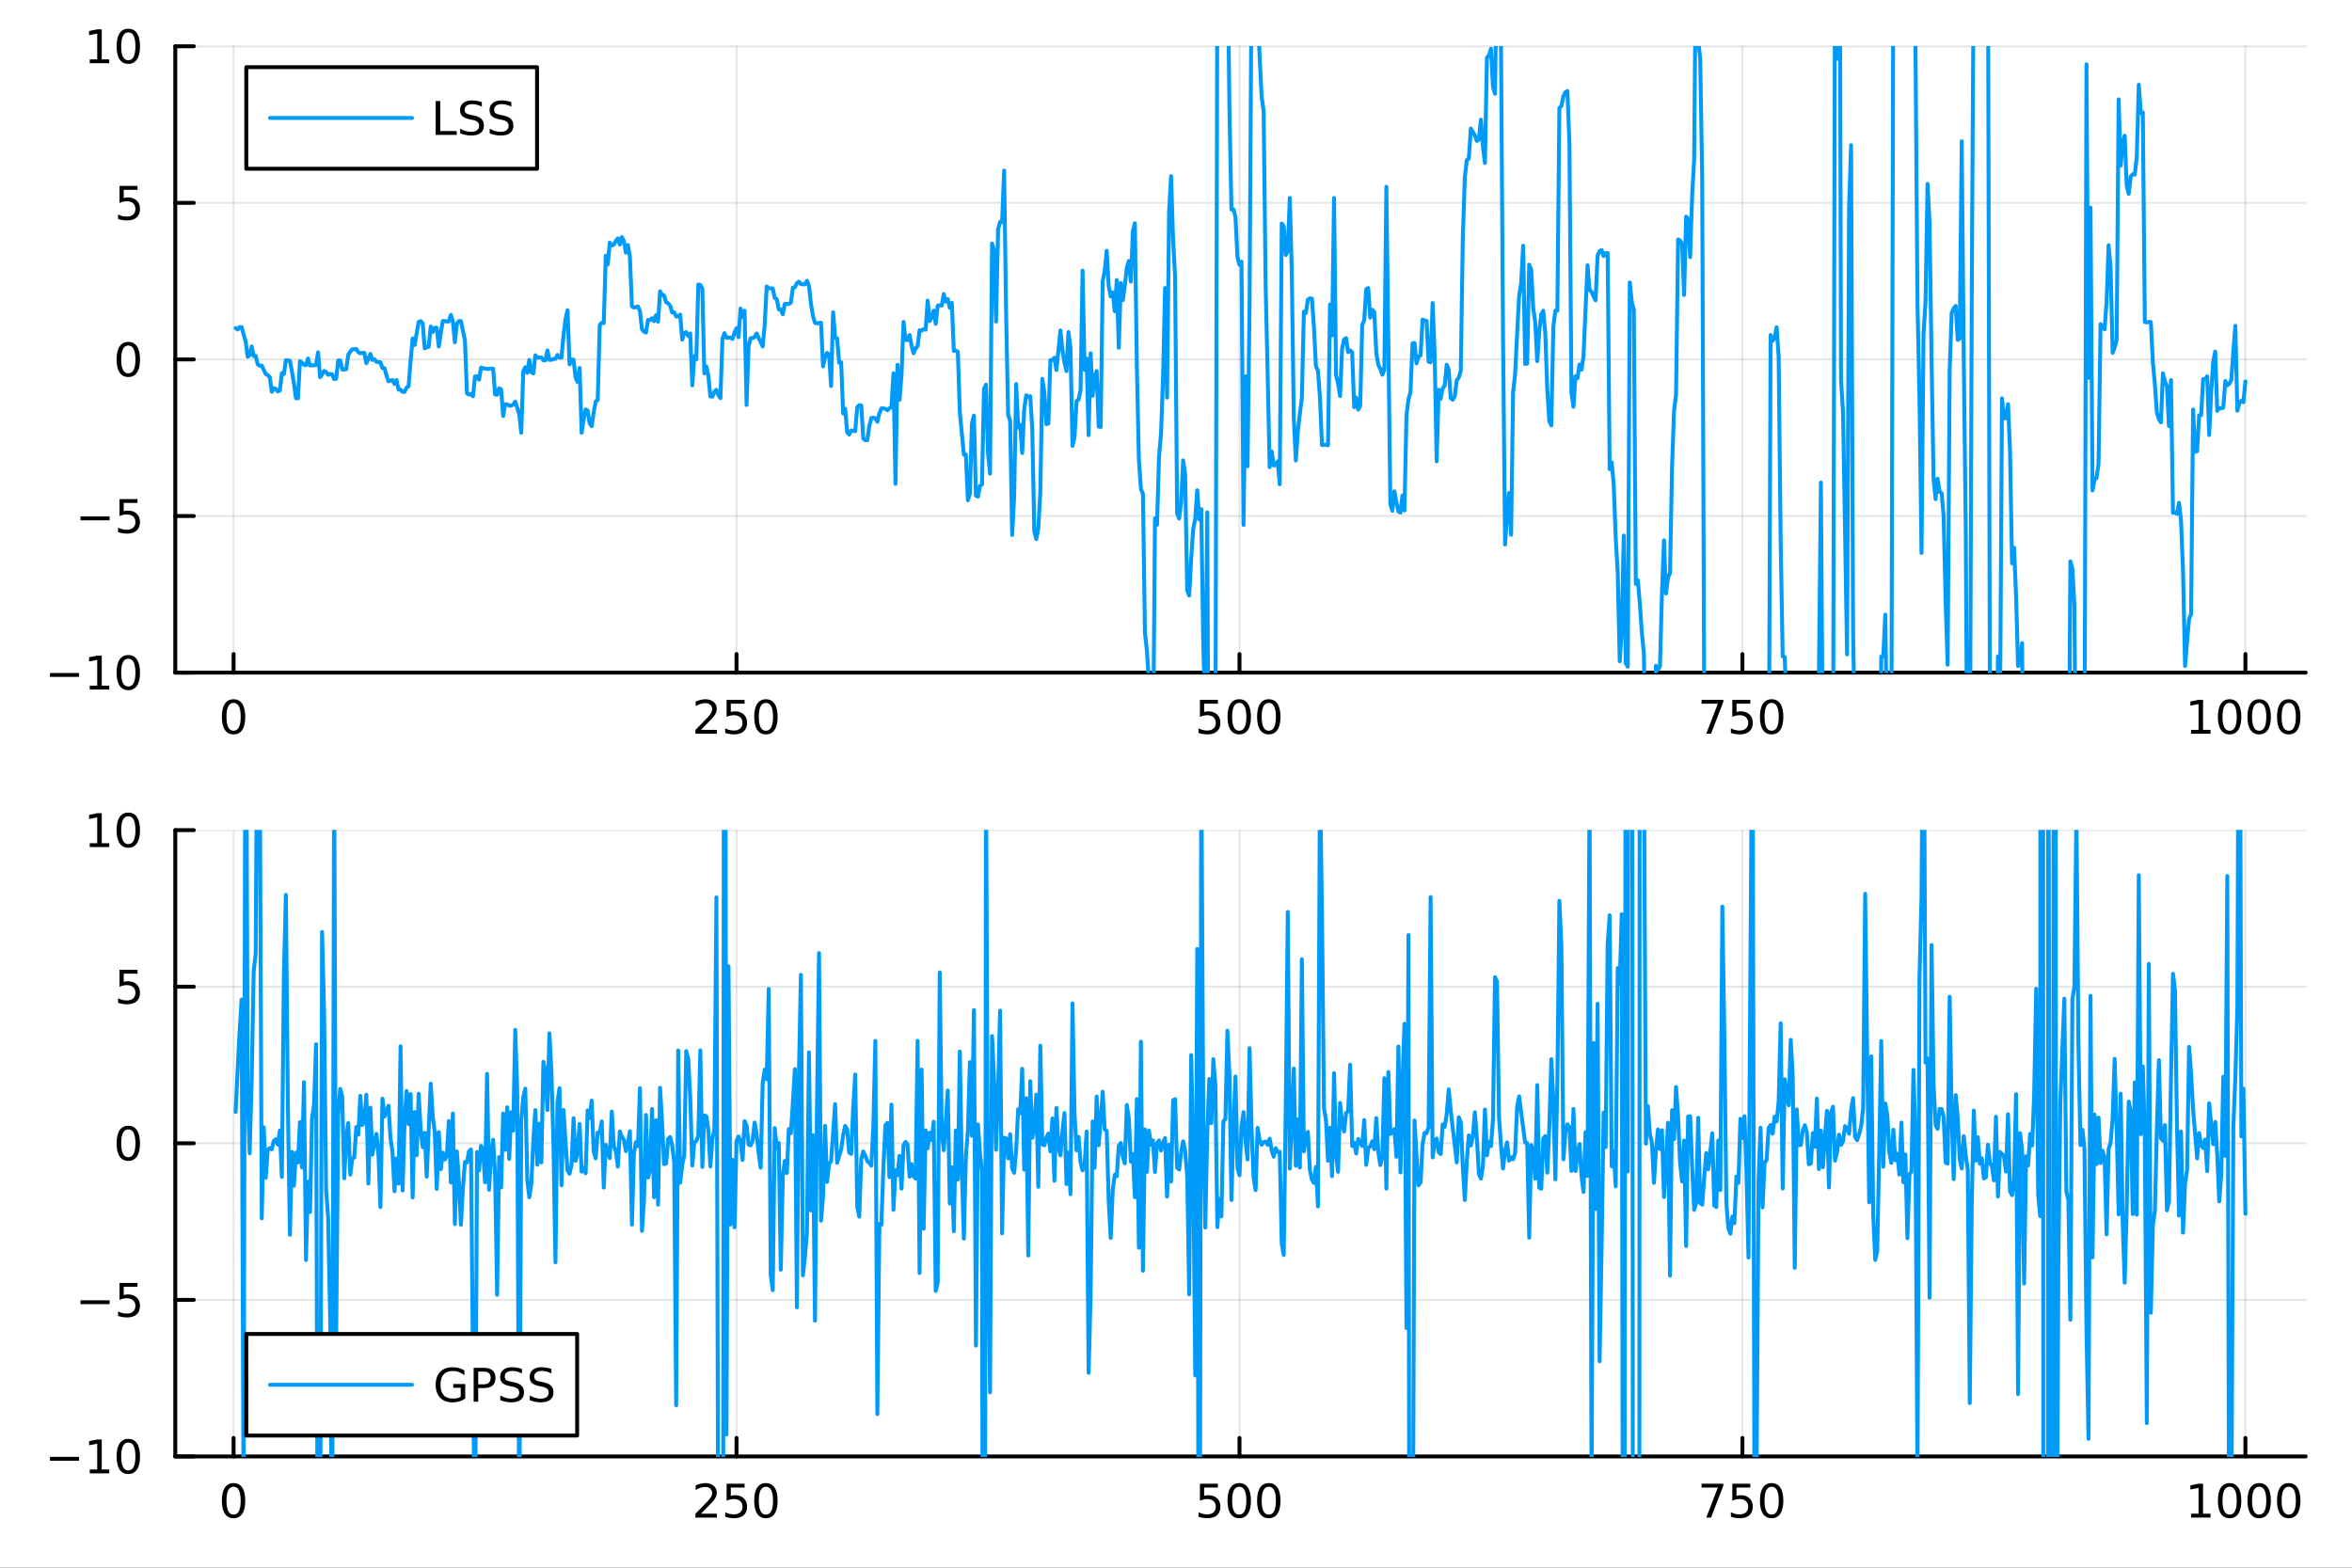 <?xml version="1.0" encoding="utf-8"?>
<svg xmlns="http://www.w3.org/2000/svg" xmlns:xlink="http://www.w3.org/1999/xlink" width="600" height="400" viewBox="0 0 2400 1600">
<rect x="0" y="0" width="2400" height="1600" fill="#333333" stroke="none"/>
<defs>
  <clipPath id="clip000">
    <rect x="0" y="0" width="2400" height="1600"/>
  </clipPath>
</defs>
<path clip-path="url(#clip000)" d="M0 1600 L2400 1600 L2400 0 L0 0  Z" fill="#ffffff" fill-rule="evenodd" fill-opacity="1"/>
<defs>
  <clipPath id="clip001">
    <rect x="480" y="0" width="1681" height="1600"/>
  </clipPath>
</defs>
<path clip-path="url(#clip000)" d="M178.867 686.448 L2352.76 686.448 L2352.76 47.244 L178.867 47.244  Z" fill="#ffffff" fill-rule="evenodd" fill-opacity="1"/>
<defs>
  <clipPath id="clip002">
    <rect x="178" y="47" width="2175" height="640"/>
  </clipPath>
</defs>
<polyline clip-path="url(#clip002)" style="stroke:#000000; stroke-linecap:round; stroke-linejoin:round; stroke-width:2; stroke-opacity:0.1; fill:none" points="238.339,686.448 238.339,47.244 "/>
<polyline clip-path="url(#clip002)" style="stroke:#000000; stroke-linecap:round; stroke-linejoin:round; stroke-width:2; stroke-opacity:0.1; fill:none" points="751.562,686.448 751.562,47.244 "/>
<polyline clip-path="url(#clip002)" style="stroke:#000000; stroke-linecap:round; stroke-linejoin:round; stroke-width:2; stroke-opacity:0.1; fill:none" points="1264.78,686.448 1264.78,47.244 "/>
<polyline clip-path="url(#clip002)" style="stroke:#000000; stroke-linecap:round; stroke-linejoin:round; stroke-width:2; stroke-opacity:0.1; fill:none" points="1778.01,686.448 1778.01,47.244 "/>
<polyline clip-path="url(#clip002)" style="stroke:#000000; stroke-linecap:round; stroke-linejoin:round; stroke-width:2; stroke-opacity:0.1; fill:none" points="2291.23,686.448 2291.23,47.244 "/>
<polyline clip-path="url(#clip000)" style="stroke:#000000; stroke-linecap:round; stroke-linejoin:round; stroke-width:4; stroke-opacity:1; fill:none" points="178.867,686.448 2352.76,686.448 "/>
<polyline clip-path="url(#clip000)" style="stroke:#000000; stroke-linecap:round; stroke-linejoin:round; stroke-width:4; stroke-opacity:1; fill:none" points="238.339,686.448 238.339,667.55 "/>
<polyline clip-path="url(#clip000)" style="stroke:#000000; stroke-linecap:round; stroke-linejoin:round; stroke-width:4; stroke-opacity:1; fill:none" points="751.562,686.448 751.562,667.55 "/>
<polyline clip-path="url(#clip000)" style="stroke:#000000; stroke-linecap:round; stroke-linejoin:round; stroke-width:4; stroke-opacity:1; fill:none" points="1264.78,686.448 1264.78,667.55 "/>
<polyline clip-path="url(#clip000)" style="stroke:#000000; stroke-linecap:round; stroke-linejoin:round; stroke-width:4; stroke-opacity:1; fill:none" points="1778.01,686.448 1778.01,667.55 "/>
<polyline clip-path="url(#clip000)" style="stroke:#000000; stroke-linecap:round; stroke-linejoin:round; stroke-width:4; stroke-opacity:1; fill:none" points="2291.23,686.448 2291.23,667.55 "/>
<path clip-path="url(#clip000)" d="M238.339 717.367 Q234.728 717.367 232.899 720.931 Q231.094 724.473 231.094 731.603 Q231.094 738.709 232.899 742.274 Q234.728 745.815 238.339 745.815 Q241.973 745.815 243.779 742.274 Q245.607 738.709 245.607 731.603 Q245.607 724.473 243.779 720.931 Q241.973 717.367 238.339 717.367 M238.339 713.663 Q244.149 713.663 247.205 718.269 Q250.283 722.853 250.283 731.603 Q250.283 740.329 247.205 744.936 Q244.149 749.519 238.339 749.519 Q232.529 749.519 229.45 744.936 Q226.395 740.329 226.395 731.603 Q226.395 722.853 229.45 718.269 Q232.529 713.663 238.339 713.663 Z" fill="#000000" fill-rule="nonzero" fill-opacity="1" /><path clip-path="url(#clip000)" d="M715.254 744.913 L731.574 744.913 L731.574 748.848 L709.629 748.848 L709.629 744.913 Q712.291 742.158 716.875 737.528 Q721.481 732.876 722.662 731.533 Q724.907 729.01 725.787 727.274 Q726.689 725.515 726.689 723.825 Q726.689 721.07 724.745 719.334 Q722.824 717.598 719.722 717.598 Q717.523 717.598 715.069 718.362 Q712.638 719.126 709.861 720.677 L709.861 715.955 Q712.685 714.82 715.138 714.242 Q717.592 713.663 719.629 713.663 Q725 713.663 728.194 716.348 Q731.388 719.033 731.388 723.524 Q731.388 725.654 730.578 727.575 Q729.791 729.473 727.685 732.066 Q727.106 732.737 724.004 735.954 Q720.902 739.149 715.254 744.913 Z" fill="#000000" fill-rule="nonzero" fill-opacity="1" /><path clip-path="url(#clip000)" d="M741.435 714.288 L759.791 714.288 L759.791 718.223 L745.717 718.223 L745.717 726.695 Q746.736 726.348 747.754 726.186 Q748.773 726.001 749.791 726.001 Q755.578 726.001 758.958 729.172 Q762.337 732.343 762.337 737.76 Q762.337 743.339 758.865 746.44 Q755.393 749.519 749.073 749.519 Q746.898 749.519 744.629 749.149 Q742.384 748.778 739.976 748.038 L739.976 743.339 Q742.06 744.473 744.282 745.028 Q746.504 745.584 748.981 745.584 Q752.985 745.584 755.323 743.478 Q757.661 741.371 757.661 737.76 Q757.661 734.149 755.323 732.042 Q752.985 729.936 748.981 729.936 Q747.106 729.936 745.231 730.353 Q743.379 730.769 741.435 731.649 L741.435 714.288 Z" fill="#000000" fill-rule="nonzero" fill-opacity="1" /><path clip-path="url(#clip000)" d="M781.55 717.367 Q777.939 717.367 776.11 720.931 Q774.305 724.473 774.305 731.603 Q774.305 738.709 776.11 742.274 Q777.939 745.815 781.55 745.815 Q785.184 745.815 786.99 742.274 Q788.819 738.709 788.819 731.603 Q788.819 724.473 786.99 720.931 Q785.184 717.367 781.55 717.367 M781.55 713.663 Q787.36 713.663 790.416 718.269 Q793.495 722.853 793.495 731.603 Q793.495 740.329 790.416 744.936 Q787.36 749.519 781.55 749.519 Q775.74 749.519 772.661 744.936 Q769.606 740.329 769.606 731.603 Q769.606 722.853 772.661 718.269 Q775.74 713.663 781.55 713.663 Z" fill="#000000" fill-rule="nonzero" fill-opacity="1" /><path clip-path="url(#clip000)" d="M1224.4 714.288 L1242.76 714.288 L1242.76 718.223 L1228.69 718.223 L1228.69 726.695 Q1229.7 726.348 1230.72 726.186 Q1231.74 726.001 1232.76 726.001 Q1238.55 726.001 1241.93 729.172 Q1245.31 732.343 1245.31 737.76 Q1245.31 743.339 1241.83 746.44 Q1238.36 749.519 1232.04 749.519 Q1229.87 749.519 1227.6 749.149 Q1225.35 748.778 1222.94 748.038 L1222.94 743.339 Q1225.03 744.473 1227.25 745.028 Q1229.47 745.584 1231.95 745.584 Q1235.95 745.584 1238.29 743.478 Q1240.63 741.371 1240.63 737.76 Q1240.63 734.149 1238.29 732.042 Q1235.95 729.936 1231.95 729.936 Q1230.07 729.936 1228.2 730.353 Q1226.35 730.769 1224.4 731.649 L1224.4 714.288 Z" fill="#000000" fill-rule="nonzero" fill-opacity="1" /><path clip-path="url(#clip000)" d="M1264.52 717.367 Q1260.91 717.367 1259.08 720.931 Q1257.27 724.473 1257.27 731.603 Q1257.27 738.709 1259.08 742.274 Q1260.91 745.815 1264.52 745.815 Q1268.15 745.815 1269.96 742.274 Q1271.79 738.709 1271.79 731.603 Q1271.79 724.473 1269.96 720.931 Q1268.15 717.367 1264.52 717.367 M1264.52 713.663 Q1270.33 713.663 1273.38 718.269 Q1276.46 722.853 1276.46 731.603 Q1276.46 740.329 1273.38 744.936 Q1270.33 749.519 1264.52 749.519 Q1258.71 749.519 1255.63 744.936 Q1252.57 740.329 1252.57 731.603 Q1252.57 722.853 1255.63 718.269 Q1258.71 713.663 1264.52 713.663 Z" fill="#000000" fill-rule="nonzero" fill-opacity="1" /><path clip-path="url(#clip000)" d="M1294.68 717.367 Q1291.07 717.367 1289.24 720.931 Q1287.44 724.473 1287.44 731.603 Q1287.44 738.709 1289.24 742.274 Q1291.07 745.815 1294.68 745.815 Q1298.31 745.815 1300.12 742.274 Q1301.95 738.709 1301.95 731.603 Q1301.95 724.473 1300.12 720.931 Q1298.31 717.367 1294.68 717.367 M1294.68 713.663 Q1300.49 713.663 1303.55 718.269 Q1306.62 722.853 1306.62 731.603 Q1306.62 740.329 1303.55 744.936 Q1300.49 749.519 1294.68 749.519 Q1288.87 749.519 1285.79 744.936 Q1282.74 740.329 1282.74 731.603 Q1282.74 722.853 1285.79 718.269 Q1288.87 713.663 1294.68 713.663 Z" fill="#000000" fill-rule="nonzero" fill-opacity="1" /><path clip-path="url(#clip000)" d="M1736.28 714.288 L1758.51 714.288 L1758.51 716.279 L1745.96 748.848 L1741.08 748.848 L1752.88 718.223 L1736.28 718.223 L1736.28 714.288 Z" fill="#000000" fill-rule="nonzero" fill-opacity="1" /><path clip-path="url(#clip000)" d="M1767.67 714.288 L1786.03 714.288 L1786.03 718.223 L1771.95 718.223 L1771.95 726.695 Q1772.97 726.348 1773.99 726.186 Q1775.01 726.001 1776.03 726.001 Q1781.82 726.001 1785.2 729.172 Q1788.57 732.343 1788.57 737.76 Q1788.57 743.339 1785.1 746.44 Q1781.63 749.519 1775.31 749.519 Q1773.14 749.519 1770.87 749.149 Q1768.62 748.778 1766.21 748.038 L1766.21 743.339 Q1768.3 744.473 1770.52 745.028 Q1772.74 745.584 1775.22 745.584 Q1779.22 745.584 1781.56 743.478 Q1783.9 741.371 1783.9 737.76 Q1783.9 734.149 1781.56 732.042 Q1779.22 729.936 1775.22 729.936 Q1773.34 729.936 1771.47 730.353 Q1769.62 730.769 1767.67 731.649 L1767.67 714.288 Z" fill="#000000" fill-rule="nonzero" fill-opacity="1" /><path clip-path="url(#clip000)" d="M1807.79 717.367 Q1804.18 717.367 1802.35 720.931 Q1800.54 724.473 1800.54 731.603 Q1800.54 738.709 1802.35 742.274 Q1804.18 745.815 1807.79 745.815 Q1811.42 745.815 1813.23 742.274 Q1815.06 738.709 1815.06 731.603 Q1815.06 724.473 1813.23 720.931 Q1811.42 717.367 1807.79 717.367 M1807.79 713.663 Q1813.6 713.663 1816.65 718.269 Q1819.73 722.853 1819.73 731.603 Q1819.73 740.329 1816.65 744.936 Q1813.6 749.519 1807.79 749.519 Q1801.98 749.519 1798.9 744.936 Q1795.84 740.329 1795.84 731.603 Q1795.84 722.853 1798.9 718.269 Q1801.98 713.663 1807.79 713.663 Z" fill="#000000" fill-rule="nonzero" fill-opacity="1" /><path clip-path="url(#clip000)" d="M2235.76 744.913 L2243.4 744.913 L2243.4 718.547 L2235.09 720.214 L2235.09 715.955 L2243.35 714.288 L2248.02 714.288 L2248.02 744.913 L2255.66 744.913 L2255.66 748.848 L2235.76 748.848 L2235.76 744.913 Z" fill="#000000" fill-rule="nonzero" fill-opacity="1" /><path clip-path="url(#clip000)" d="M2275.11 717.367 Q2271.5 717.367 2269.67 720.931 Q2267.86 724.473 2267.86 731.603 Q2267.86 738.709 2269.67 742.274 Q2271.5 745.815 2275.11 745.815 Q2278.74 745.815 2280.55 742.274 Q2282.38 738.709 2282.38 731.603 Q2282.38 724.473 2280.55 720.931 Q2278.74 717.367 2275.11 717.367 M2275.11 713.663 Q2280.92 713.663 2283.97 718.269 Q2287.05 722.853 2287.05 731.603 Q2287.05 740.329 2283.97 744.936 Q2280.92 749.519 2275.11 749.519 Q2269.3 749.519 2266.22 744.936 Q2263.16 740.329 2263.16 731.603 Q2263.16 722.853 2266.22 718.269 Q2269.3 713.663 2275.11 713.663 Z" fill="#000000" fill-rule="nonzero" fill-opacity="1" /><path clip-path="url(#clip000)" d="M2305.27 717.367 Q2301.66 717.367 2299.83 720.931 Q2298.02 724.473 2298.02 731.603 Q2298.02 738.709 2299.83 742.274 Q2301.66 745.815 2305.27 745.815 Q2308.9 745.815 2310.71 742.274 Q2312.54 738.709 2312.54 731.603 Q2312.54 724.473 2310.71 720.931 Q2308.9 717.367 2305.27 717.367 M2305.27 713.663 Q2311.08 713.663 2314.14 718.269 Q2317.21 722.853 2317.21 731.603 Q2317.21 740.329 2314.14 744.936 Q2311.08 749.519 2305.27 749.519 Q2299.46 749.519 2296.38 744.936 Q2293.33 740.329 2293.33 731.603 Q2293.33 722.853 2296.38 718.269 Q2299.46 713.663 2305.27 713.663 Z" fill="#000000" fill-rule="nonzero" fill-opacity="1" /><path clip-path="url(#clip000)" d="M2335.43 717.367 Q2331.82 717.367 2329.99 720.931 Q2328.19 724.473 2328.19 731.603 Q2328.19 738.709 2329.99 742.274 Q2331.82 745.815 2335.43 745.815 Q2339.07 745.815 2340.87 742.274 Q2342.7 738.709 2342.7 731.603 Q2342.7 724.473 2340.87 720.931 Q2339.07 717.367 2335.43 717.367 M2335.43 713.663 Q2341.24 713.663 2344.3 718.269 Q2347.38 722.853 2347.38 731.603 Q2347.38 740.329 2344.3 744.936 Q2341.24 749.519 2335.43 749.519 Q2329.62 749.519 2326.54 744.936 Q2323.49 740.329 2323.49 731.603 Q2323.49 722.853 2326.54 718.269 Q2329.62 713.663 2335.43 713.663 Z" fill="#000000" fill-rule="nonzero" fill-opacity="1" /><polyline clip-path="url(#clip002)" style="stroke:#000000; stroke-linecap:round; stroke-linejoin:round; stroke-width:2; stroke-opacity:0.1; fill:none" points="178.867,686.448 2352.76,686.448 "/>
<polyline clip-path="url(#clip002)" style="stroke:#000000; stroke-linecap:round; stroke-linejoin:round; stroke-width:2; stroke-opacity:0.1; fill:none" points="178.867,526.647 2352.76,526.647 "/>
<polyline clip-path="url(#clip002)" style="stroke:#000000; stroke-linecap:round; stroke-linejoin:round; stroke-width:2; stroke-opacity:0.1; fill:none" points="178.867,366.846 2352.76,366.846 "/>
<polyline clip-path="url(#clip002)" style="stroke:#000000; stroke-linecap:round; stroke-linejoin:round; stroke-width:2; stroke-opacity:0.1; fill:none" points="178.867,207.045 2352.76,207.045 "/>
<polyline clip-path="url(#clip002)" style="stroke:#000000; stroke-linecap:round; stroke-linejoin:round; stroke-width:2; stroke-opacity:0.1; fill:none" points="178.867,47.244 2352.76,47.244 "/>
<polyline clip-path="url(#clip000)" style="stroke:#000000; stroke-linecap:round; stroke-linejoin:round; stroke-width:4; stroke-opacity:1; fill:none" points="178.867,686.448 178.867,47.244 "/>
<polyline clip-path="url(#clip000)" style="stroke:#000000; stroke-linecap:round; stroke-linejoin:round; stroke-width:4; stroke-opacity:1; fill:none" points="178.867,686.448 197.764,686.448 "/>
<polyline clip-path="url(#clip000)" style="stroke:#000000; stroke-linecap:round; stroke-linejoin:round; stroke-width:4; stroke-opacity:1; fill:none" points="178.867,526.647 197.764,526.647 "/>
<polyline clip-path="url(#clip000)" style="stroke:#000000; stroke-linecap:round; stroke-linejoin:round; stroke-width:4; stroke-opacity:1; fill:none" points="178.867,366.846 197.764,366.846 "/>
<polyline clip-path="url(#clip000)" style="stroke:#000000; stroke-linecap:round; stroke-linejoin:round; stroke-width:4; stroke-opacity:1; fill:none" points="178.867,207.045 197.764,207.045 "/>
<polyline clip-path="url(#clip000)" style="stroke:#000000; stroke-linecap:round; stroke-linejoin:round; stroke-width:4; stroke-opacity:1; fill:none" points="178.867,47.244 197.764,47.244 "/>
<path clip-path="url(#clip000)" d="M50.992 686.899 L80.668 686.899 L80.668 690.834 L50.992 690.834 L50.992 686.899 Z" fill="#000000" fill-rule="nonzero" fill-opacity="1" /><path clip-path="url(#clip000)" d="M91.571 699.793 L99.21 699.793 L99.21 673.427 L90.899 675.094 L90.899 670.835 L99.163 669.168 L103.839 669.168 L103.839 699.793 L111.478 699.793 L111.478 703.728 L91.571 703.728 L91.571 699.793 Z" fill="#000000" fill-rule="nonzero" fill-opacity="1" /><path clip-path="url(#clip000)" d="M130.922 672.247 Q127.311 672.247 125.482 675.811 Q123.677 679.353 123.677 686.483 Q123.677 693.589 125.482 697.154 Q127.311 700.695 130.922 700.695 Q134.556 700.695 136.362 697.154 Q138.191 693.589 138.191 686.483 Q138.191 679.353 136.362 675.811 Q134.556 672.247 130.922 672.247 M130.922 668.543 Q136.732 668.543 139.788 673.149 Q142.867 677.733 142.867 686.483 Q142.867 695.209 139.788 699.816 Q136.732 704.399 130.922 704.399 Q125.112 704.399 122.033 699.816 Q118.978 695.209 118.978 686.483 Q118.978 677.733 122.033 673.149 Q125.112 668.543 130.922 668.543 Z" fill="#000000" fill-rule="nonzero" fill-opacity="1" /><path clip-path="url(#clip000)" d="M82.149 527.098 L111.825 527.098 L111.825 531.033 L82.149 531.033 L82.149 527.098 Z" fill="#000000" fill-rule="nonzero" fill-opacity="1" /><path clip-path="url(#clip000)" d="M121.964 509.367 L140.32 509.367 L140.32 513.302 L126.246 513.302 L126.246 521.774 Q127.265 521.427 128.283 521.265 Q129.302 521.08 130.32 521.08 Q136.107 521.08 139.487 524.251 Q142.867 527.422 142.867 532.839 Q142.867 538.418 139.394 541.52 Q135.922 544.598 129.603 544.598 Q127.427 544.598 125.158 544.228 Q122.913 543.857 120.506 543.117 L120.506 538.418 Q122.589 539.552 124.811 540.108 Q127.033 540.663 129.51 540.663 Q133.515 540.663 135.853 538.557 Q138.191 536.45 138.191 532.839 Q138.191 529.228 135.853 527.121 Q133.515 525.015 129.51 525.015 Q127.635 525.015 125.76 525.432 Q123.908 525.848 121.964 526.728 L121.964 509.367 Z" fill="#000000" fill-rule="nonzero" fill-opacity="1" /><path clip-path="url(#clip000)" d="M130.922 352.645 Q127.311 352.645 125.482 356.209 Q123.677 359.751 123.677 366.881 Q123.677 373.987 125.482 377.552 Q127.311 381.094 130.922 381.094 Q134.556 381.094 136.362 377.552 Q138.191 373.987 138.191 366.881 Q138.191 359.751 136.362 356.209 Q134.556 352.645 130.922 352.645 M130.922 348.941 Q136.732 348.941 139.788 353.547 Q142.867 358.131 142.867 366.881 Q142.867 375.608 139.788 380.214 Q136.732 384.797 130.922 384.797 Q125.112 384.797 122.033 380.214 Q118.978 375.608 118.978 366.881 Q118.978 358.131 122.033 353.547 Q125.112 348.941 130.922 348.941 Z" fill="#000000" fill-rule="nonzero" fill-opacity="1" /><path clip-path="url(#clip000)" d="M121.964 189.765 L140.32 189.765 L140.32 193.7 L126.246 193.7 L126.246 202.172 Q127.265 201.825 128.283 201.663 Q129.302 201.478 130.32 201.478 Q136.107 201.478 139.487 204.649 Q142.867 207.82 142.867 213.237 Q142.867 218.816 139.394 221.918 Q135.922 224.996 129.603 224.996 Q127.427 224.996 125.158 224.626 Q122.913 224.256 120.506 223.515 L120.506 218.816 Q122.589 219.95 124.811 220.506 Q127.033 221.061 129.51 221.061 Q133.515 221.061 135.853 218.955 Q138.191 216.848 138.191 213.237 Q138.191 209.626 135.853 207.52 Q133.515 205.413 129.51 205.413 Q127.635 205.413 125.76 205.83 Q123.908 206.246 121.964 207.126 L121.964 189.765 Z" fill="#000000" fill-rule="nonzero" fill-opacity="1" /><path clip-path="url(#clip000)" d="M91.571 60.589 L99.21 60.589 L99.21 34.223 L90.899 35.89 L90.899 31.631 L99.163 29.964 L103.839 29.964 L103.839 60.589 L111.478 60.589 L111.478 64.524 L91.571 64.524 L91.571 60.589 Z" fill="#000000" fill-rule="nonzero" fill-opacity="1" /><path clip-path="url(#clip000)" d="M130.922 33.043 Q127.311 33.043 125.482 36.608 Q123.677 40.149 123.677 47.279 Q123.677 54.385 125.482 57.95 Q127.311 61.492 130.922 61.492 Q134.556 61.492 136.362 57.95 Q138.191 54.385 138.191 47.279 Q138.191 40.149 136.362 36.608 Q134.556 33.043 130.922 33.043 M130.922 29.339 Q136.732 29.339 139.788 33.946 Q142.867 38.529 142.867 47.279 Q142.867 56.006 139.788 60.612 Q136.732 65.195 130.922 65.195 Q125.112 65.195 122.033 60.612 Q118.978 56.006 118.978 47.279 Q118.978 38.529 122.033 33.946 Q125.112 29.339 130.922 29.339 Z" fill="#000000" fill-rule="nonzero" fill-opacity="1" /><polyline clip-path="url(#clip002)" style="stroke:#009af9; stroke-linecap:round; stroke-linejoin:round; stroke-width:4; stroke-opacity:1; fill:none" points="240.392,334.886 242.445,336.339 244.498,333.85 246.55,333.932 248.603,341.433 250.656,348.423 252.709,364.077 254.762,362.548 256.815,353.605 258.868,363.344 260.921,363.176 262.974,371.908 265.027,373.305 267.079,373.109 269.132,377.313 271.185,381.831 273.238,382.761 275.291,384.948 277.344,399.864 279.397,396.218 281.45,396.926 283.503,399.574 285.555,398.55 287.608,380.871 289.661,381.723 291.714,367.606 293.767,367.826 295.82,368.161 297.873,379.204 299.926,390.992 301.979,406.38 304.031,406.484 306.084,368.695 308.137,370.107 310.19,372.191 312.243,372.745 314.296,365.879 316.349,373.079 318.402,372.811 320.455,372.934 322.507,372.466 324.56,359.631 326.613,384.969 328.666,382.141 330.719,378.591 332.772,379.724 334.825,382.573 336.878,381.654 338.931,382.04 340.984,386.923 343.036,386.464 345.089,367.902 347.142,367.913 349.195,377.097 351.248,377.138 353.301,376.839 355.354,362.258 357.407,358.78 359.46,356.521 361.512,356.507 363.565,356.169 365.618,359.496 367.671,360.593 369.724,360.174 371.777,360.173 373.83,370.718 375.883,366.358 377.936,361.238 379.988,367.386 382.041,366.677 384.094,369.266 386.147,369.615 388.2,369.657 390.253,375.689 392.306,375.71 394.359,383.029 396.412,389.202 398.464,388.251 400.517,388.003 402.57,391.925 404.623,387.879 406.676,397.653 408.729,397.633 410.782,399.962 412.835,399.861 414.888,395.552 416.94,394.215 418.993,368.077 421.046,345.422 423.099,352.07 425.152,340.27 427.205,328.569 429.258,327.799 431.311,329.916 433.364,355.535 435.417,354.27 437.469,354.085 439.522,333.236 441.575,338.837 443.628,334.467 445.681,334.496 447.734,353.684 449.787,339.805 451.84,327.586 453.893,327.709 455.945,328.176 457.998,328.085 460.051,321.349 462.104,328.087 464.157,349.319 466.21,330.193 468.263,327.698 470.316,327.717 472.369,337.564 474.421,347.281 476.474,401.264 478.527,402.717 480.58,402.163 482.633,404.5 484.686,384.314 486.739,383.926 488.792,387.48 490.845,375.059 492.897,375.927 494.95,376.035 497.003,376.456 499.056,376.486 501.109,376.234 503.162,376.253 505.215,402.561 507.268,402.921 509.321,396.21 511.374,397.466 513.426,424.598 515.479,412.604 517.532,412.724 519.585,414.01 521.638,414.013 523.691,412.874 525.744,409.895 527.797,416.312 529.85,422.84 531.902,441.699 533.955,378.897 536.008,374.748 538.061,380.526 540.114,367.389 542.167,379.957 544.22,381.144 546.273,362.659 548.326,364.934 550.378,364.898 552.431,364.836 554.484,367.797 556.537,367.696 558.59,357.593 560.643,367.234 562.696,367.302 564.749,366.331 566.802,366.269 568.854,362.224 570.907,365.04 572.96,364.956 575.013,342.216 577.066,325.546 579.119,316.647 581.172,371.893 583.225,366.819 585.278,367.198 587.331,385.448 589.383,389.926 591.436,375.574 593.489,441.702 595.542,428.097 597.595,417.897 599.648,419.054 601.701,432.14 603.754,434.937 605.807,421.1 607.859,409.654 609.912,408.324 611.965,331.745 614.018,329.496 616.071,329.749 618.124,260.965 620.177,269.855 622.23,247.616 624.283,250.612 626.335,249.609 628.388,245.81 630.441,243.312 632.494,249.571 634.547,242 636.6,246.153 638.653,257.948 640.706,250.056 642.759,261.988 644.811,312.608 646.864,313.865 648.917,313.492 650.97,312.788 653.023,317.661 655.076,336.117 657.129,338.44 659.182,339.437 661.235,326.523 663.288,326.713 665.34,324.81 667.393,327.783 669.446,321.666 671.499,328.32 673.552,297.313 675.605,300.946 677.658,301.647 679.711,308.567 681.764,309.505 683.816,311.995 685.869,318.788 687.922,318.788 689.975,322.997 692.028,322.86 694.081,321.115 696.134,346.586 698.187,339.976 700.24,338.954 702.292,342.937 704.345,340.395 706.398,393.37 708.451,363.575 710.504,366.833 712.557,290.334 714.61,290.888 716.663,294.599 718.716,381.068 720.768,374.104 722.821,383.733 724.874,404.581 726.927,404.834 728.98,399.763 731.033,397.788 733.086,403.368 735.139,406.248 737.192,345.829 739.245,340.046 741.297,344.827 743.35,344.446 745.403,344.613 747.456,345.967 749.509,339.417 751.562,334.989 753.615,344.097 755.668,314.875 757.721,323.511 759.773,317.185 761.826,413.297 763.879,352.959 765.932,345.16 767.985,345.067 770.038,344.084 772.091,340.357 774.144,344.991 776.197,349.221 778.249,353.595 780.302,331.323 782.355,292.385 784.408,294.196 786.461,294.238 788.514,294.44 790.567,304.151 792.62,305.323 794.673,315.847 796.725,315.838 798.778,320.777 800.831,310.147 802.884,310.255 804.937,310.239 806.99,308.866 809.043,293.685 811.096,293.12 813.149,289.129 815.202,287.469 817.254,289.993 819.307,290.103 821.36,290.273 823.413,286.573 825.466,291.519 827.519,310.196 829.572,322.573 831.625,329.406 833.678,330.035 835.73,329.561 837.783,329.322 839.836,373.965 841.889,364.802 843.942,360.117 845.995,361.78 848.048,393.972 850.101,318.771 852.154,344.611 854.206,345.247 856.259,370.107 858.312,369.67 860.365,421.982 862.418,417.254 864.471,441.238 866.524,443.467 868.577,439.338 870.63,439.652 872.682,440.072 874.735,415.555 876.788,413.472 878.841,413.857 880.894,447.631 882.947,449.284 885,449.287 887.053,434.96 889.106,426.655 891.159,426.282 893.211,426.859 895.264,430.513 897.317,421.902 899.37,416.838 901.423,416.838 903.476,417.176 905.529,418.754 907.582,416.686 909.635,415.432 911.687,380.923 913.74,493.818 915.793,372.315 917.846,408.08 919.899,382.9 921.952,328.54 924.005,347.008 926.058,347.118 928.111,341.913 930.163,352.833 932.216,360.593 934.269,355.63 936.322,353.23 938.375,337.029 940.428,337.402 942.481,335.9 944.534,336.494 946.587,306.885 948.639,327.692 950.692,323.596 952.745,317.032 954.798,330.549 956.851,311.88 958.904,311.687 960.957,311.832 963.01,300.065 965.063,307.762 967.116,305.173 969.168,314.188 971.221,309.09 973.274,358.147 975.327,357.901 977.38,359.011 979.433,420.858 981.486,442.729 983.539,463.933 985.592,463.902 987.644,510.605 989.697,503.382 991.75,432.08 993.803,424.209 995.856,505.961 997.909,506.847 999.962,495.88 1002.01,494.594 1004.07,397.017 1006.12,392.57 1008.17,462.7 1010.23,483.415 1012.28,248.575 1014.33,255.603 1016.38,328.217 1018.44,234.15 1020.49,226.479 1022.54,226.725 1024.6,174.1 1026.65,319.978 1028.7,423.467 1030.76,429.651 1032.81,545.987 1034.86,506.465 1036.91,391.952 1038.97,436.312 1041.02,433.712 1043.07,462.41 1045.13,417.382 1047.18,403.364 1049.23,405.386 1051.28,404.347 1053.34,437.726 1055.39,542.339 1057.44,550.203 1059.5,539.177 1061.55,502.402 1063.6,386.673 1065.65,400.323 1067.71,432.895 1069.76,432.257 1071.81,367.542 1073.87,367.459 1075.92,365.093 1077.97,377.673 1080.02,358.011 1082.08,337.253 1084.13,357.631 1086.18,369.885 1088.24,378.724 1090.29,338.888 1092.34,355.838 1094.39,455.021 1096.45,446.302 1098.5,409.324 1100.55,407.792 1102.61,398.499 1104.66,276.192 1106.71,377.594 1108.77,365.771 1110.82,444.15 1112.87,360.593 1114.92,403.924 1116.98,384.376 1119.03,378.654 1121.08,435.376 1123.14,435.757 1125.19,286.972 1127.24,276.666 1129.29,255.922 1131.35,292.214 1133.4,302.599 1135.45,298.467 1137.51,317.733 1139.56,285.837 1141.61,354.889 1143.66,288.82 1145.72,306.342 1147.77,291.56 1149.82,273.261 1151.88,266.311 1153.93,287.47 1155.98,235.967 1158.03,227.821 1160.09,375.84 1162.14,469.354 1164.19,498.947 1166.25,504.042 1168.3,645.768 1170.35,664.393 1172.4,696.517 1174.46,698.643 1176.51,779.498 1178.56,528.866 1180.62,535.612 1182.67,466.171 1184.72,442.72 1186.77,386.012 1188.83,293.899 1190.88,405.749 1192.93,216.053 1194.99,179.739 1197.04,245.183 1199.09,282.434 1201.15,524 1203.2,529.268 1205.25,512.676 1207.3,469.858 1209.36,484.456 1211.41,602.597 1213.46,607.786 1215.52,569.924 1217.57,539.779 1219.62,529.44 1221.67,500.4 1223.73,530.189 1225.78,519.596 1227.83,659.032 1229.89,729.171 1231.94,522.904 1233.99,1069.23 1236.04,1045.67 1238.1,802.822 1240.15,803.267 1242.2,-38.021 1244.26,-167.568 1246.31,-131.462 1248.36,-137.872 1250.41,13.501 1252.47,-65.028 1254.52,111.148 1256.57,213.833 1258.63,213.6 1260.68,221.229 1262.73,262.59 1264.78,270.234 1266.84,267.137 1268.89,535.708 1270.94,384.034 1273,475.883 1275.05,313.157 1277.1,-26.445 1279.16,-89.159 1281.21,41.658 1283.26,12.308 1285.31,56.84 1287.37,98.308 1289.42,113.494 1291.47,291.16 1293.53,382.466 1295.58,476.801 1297.63,460.742 1299.68,474.945 1301.74,474.811 1303.79,470.876 1305.84,494.224 1307.9,228.136 1309.95,230.697 1312,260.292 1314.05,256.205 1316.11,202.048 1318.16,278.232 1320.21,426.712 1322.27,470.037 1324.32,440.557 1326.37,422.273 1328.42,406.351 1330.48,318.109 1332.53,319.549 1334.58,305.789 1336.64,304.467 1338.69,304.865 1340.74,333.776 1342.79,373.659 1344.85,378.45 1346.9,405.718 1348.95,454.231 1351.01,453.96 1353.06,453.88 1355.11,454.515 1357.16,310.835 1359.22,342.272 1361.27,202.109 1363.32,382.995 1365.38,391.233 1367.43,404.151 1369.48,355.701 1371.54,346.501 1373.59,345.166 1375.64,359.347 1377.69,357.578 1379.75,359.604 1381.8,415.535 1383.85,405.82 1385.91,418.068 1387.96,414.326 1390.01,331.993 1392.06,326.772 1394.12,295.091 1396.17,293.967 1398.22,324.217 1400.28,316.125 1402.33,318.503 1404.38,360.035 1406.43,372.275 1408.49,376.45 1410.54,382.399 1412.59,377.567 1414.65,190.583 1416.7,349.853 1418.75,514.51 1420.8,521.33 1422.86,501.443 1424.91,512.538 1426.96,521.999 1429.02,523.207 1431.07,505.8 1433.12,521.016 1435.17,423.766 1437.23,407.527 1439.28,399.992 1441.33,350.471 1443.39,350.096 1445.44,370.851 1447.49,363.786 1449.55,362.784 1451.6,326.139 1453.65,327.084 1455.7,327.547 1457.76,369.148 1459.81,369.769 1461.86,309.294 1463.92,361.084 1465.97,470.822 1468.02,397.79 1470.07,407.017 1472.13,396.332 1474.18,393.657 1476.23,372.205 1478.29,377.26 1480.34,406.443 1482.39,407.911 1484.44,404.373 1486.5,387.99 1488.55,385.43 1490.6,378.444 1492.66,242.837 1494.71,180.984 1496.76,163.296 1498.81,161.791 1500.87,131.167 1502.92,134.651 1504.97,138.271 1507.03,143.872 1509.08,142.346 1511.13,122.112 1513.18,149.575 1515.24,166.278 1517.29,58.822 1519.34,56.423 1521.4,49.783 1523.45,88.533 1525.5,95.685 1527.55,-43.182 1529.61,-40.025 1531.66,48.581 1533.71,344.544 1535.77,555.767 1537.82,526.09 1539.87,503.172 1541.93,545.748 1543.98,400.279 1546.03,381.927 1548.08,340.521 1550.14,302.014 1552.19,289.198 1554.24,250.826 1556.3,371.556 1558.35,371.053 1560.4,270.139 1562.45,275.359 1564.51,314.586 1566.56,328.631 1568.61,368.639 1570.67,338.176 1572.72,320.69 1574.77,317.139 1576.82,339.948 1578.88,398.046 1580.93,429.882 1582.98,434.166 1585.04,333.219 1587.09,317.088 1589.14,317.02 1591.19,110.26 1593.25,108.321 1595.3,98.263 1597.35,94.072 1599.41,92.914 1601.46,146.641 1603.51,400.907 1605.56,415.202 1607.62,383.902 1609.67,385.975 1611.72,372.12 1613.78,377.347 1615.83,363.665 1617.88,316.243 1619.94,270.79 1621.99,295.878 1624.04,297.656 1626.09,302.52 1628.15,306.538 1630.2,260.777 1632.25,256.296 1634.31,255.271 1636.36,261.326 1638.41,258.303 1640.46,258.318 1642.52,478.846 1644.57,471.917 1646.62,494.123 1648.68,548.758 1650.73,583.949 1652.78,674.871 1654.83,644.069 1656.89,546.596 1658.94,676.969 1660.99,680.498 1663.05,288.283 1665.1,308.507 1667.15,316.087 1669.2,596.056 1671.26,592.044 1673.31,616.033 1675.36,645.957 1677.42,666.879 1679.47,787.373 1681.52,780.719 1683.57,841.878 1685.63,946.434 1687.68,894.594 1689.73,679.53 1691.79,683.479 1693.84,680.055 1695.89,605.387 1697.94,551.453 1700,605.777 1702.05,589.099 1704.1,585.056 1706.16,476.853 1708.21,418.943 1710.26,402.693 1712.32,244.464 1714.37,245.411 1716.42,249.118 1718.47,301.025 1720.53,221.056 1722.58,223.379 1724.63,262.46 1726.69,199.466 1728.74,162.319 1730.79,-84.361 1732.84,40.843 1734.9,59.653 1736.95,183.232 1739,718.848 1741.06,1068.49 1743.11,1072.74 1745.16,1023.62 1747.21,1041.5 1749.27,1387.87 1751.32,965.384 1753.37,925.346 1755.43,912.756 1757.48,959.352 1759.53,1195.16 1761.58,1250.92 1763.64,1152.26 1765.69,1331.44 1767.74,1954.9 1769.8,1899.8 1771.85,1727.22 1773.9,1898.25 1775.95,1839.72 1778.01,1847.77 1780.06,1844.42 1782.11,1767.38 1784.17,1433.97 1786.22,1261.81 1788.27,1206.03 1790.33,1225.35 1792.38,1219.17 1794.43,1144.13 1796.48,944.739 1798.54,960.789 1800.59,871.615 1802.64,938.84 1804.7,857.711 1806.75,341.954 1808.8,347.792 1810.85,344.749 1812.91,334.023 1814.96,363.98 1817.01,552.254 1819.07,669.943 1821.12,670.488 1823.17,723.065 1825.22,754.788 1827.28,762.868 1829.33,746.258 1831.38,743.344 1833.44,724.306 1835.49,730.775 1837.54,860.05 1839.59,837.972 1841.65,848.12 1843.7,842.854 1845.75,824.161 1847.81,818.005 1849.86,807.913 1851.91,849.259 1853.96,706.357 1856.02,690.41 1858.07,492.495 1860.12,788.093 1862.18,787.919 1864.23,765.167 1866.28,769.544 1868.34,844.89 1870.39,828.921 1872.44,-49.377 1874.49,60.06 1876.55,-386.406 1878.6,387.525 1880.65,420.89 1882.71,543.514 1884.76,667.925 1886.81,211.696 1888.86,148.205 1890.92,646.497 1892.97,761.385 1895.02,935.503 1897.08,783.609 1899.13,765.268 1901.18,764.978 1903.23,823.233 1905.29,831.823 1907.34,808.355 1909.39,858.776 1911.45,831.509 1913.5,783.038 1915.55,888.166 1917.6,882.037 1919.66,669.967 1921.71,670.176 1923.76,627.346 1925.82,772.276 1927.87,838.542 1929.92,788.461 1931.97,-54.639 1934.03,-43.799 1936.08,-136.2 1938.13,-43.362 1940.19,-85.262 1942.24,-74.409 1944.29,-62.301 1946.34,30.155 1948.4,42.75 1950.45,44.682 1952.5,41.04 1954.56,45.981 1956.61,308.952 1958.66,407.834 1960.72,564.376 1962.77,341.622 1964.82,307.678 1966.87,187.711 1968.93,226.661 1970.98,367.033 1973.03,489.077 1975.09,509.428 1977.14,488.577 1979.19,501.872 1981.24,503.341 1983.3,526.645 1985.35,615.006 1987.4,678.368 1989.46,377.807 1991.51,319.336 1993.56,314.703 1995.61,312.338 1997.67,346.92 1999.72,345.653 2001.77,144.171 2003.83,365.934 2005.88,540.196 2007.93,890.311 2009.98,833.172 2012.04,290.12 2014.09,-58.965 2016.14,-44.298 2018.2,-59.922 2020.25,44.425 2022.3,-2.736 2024.35,-14.229 2026.41,-101.489 2028.46,-85.715 2030.51,721.365 2032.57,869.657 2034.62,877.213 2036.67,851.541 2038.73,669.929 2040.78,738.084 2042.83,406.5 2044.88,426.974 2046.94,426.803 2048.99,412.528 2051.04,459.258 2053.1,574.888 2055.15,559.061 2057.2,607.7 2059.25,679.84 2061.31,677.333 2063.36,656.413 2065.41,915.044 2067.47,1024.24 2069.52,831.171 2071.57,1037.75 2073.62,1111.67 2075.68,1113.73 2077.73,855.543 2079.78,829.413 2081.84,953.563 2083.89,912.181 2085.94,918.125 2087.99,914.257 2090.05,936.696 2092.1,1022.28 2094.15,965.333 2096.21,966.074 2098.26,1080.61 2100.31,1035.56 2102.36,1055.35 2104.42,981.291 2106.47,876.326 2108.52,875.681 2110.58,879.739 2112.63,572.91 2114.68,580.363 2116.73,618.25 2118.79,881.679 2120.84,875.119 2122.89,815.319 2124.95,804.789 2127,812.755 2129.05,65.618 2131.11,385.646 2133.16,211.897 2135.21,500.554 2137.26,489.587 2139.32,487.824 2141.37,473.426 2143.42,330.786 2145.48,334.235 2147.53,336.019 2149.58,308.295 2151.63,250.232 2153.69,273.38 2155.74,360.081 2157.79,354.715 2159.85,346.86 2161.9,101.404 2163.95,169.067 2166,145.635 2168.06,138.476 2170.11,189.519 2172.16,197.79 2174.22,180.065 2176.27,177.834 2178.32,178.207 2180.37,160.592 2182.43,86.498 2184.48,115.391 2186.53,114.657 2188.59,328.678 2190.64,329.026 2192.69,328.536 2194.74,328.687 2196.8,369.724 2198.85,392.195 2200.9,421.081 2202.96,427.681 2205.01,431.084 2207.06,381.059 2209.12,389.275 2211.17,394.091 2213.22,434.756 2215.27,387.918 2217.33,523.301 2219.38,523.069 2221.43,524.391 2223.49,513.172 2225.54,531.475 2227.59,583.044 2229.64,679.751 2231.7,654.708 2233.75,631.721 2235.8,626.729 2237.86,417.996 2239.91,461.129 2241.96,460.397 2244.01,423.886 2246.07,423.662 2248.12,386.946 2250.17,387.034 2252.23,384.006 2254.28,443.999 2256.33,399.87 2258.38,369.229 2260.44,358.856 2262.49,419.268 2264.54,416.416 2266.6,416.676 2268.65,416.047 2270.7,388.845 2272.75,393.339 2274.81,391.618 2276.86,387.793 2278.91,358.573 2280.97,332.5 2283.02,419.209 2285.07,411.408 2287.12,409.027 2289.18,410.528 2291.23,389.24 "/>
<path clip-path="url(#clip000)" d="M251.33 172.231 L548.024 172.231 L548.024 68.551 L251.33 68.551  Z" fill="#ffffff" fill-rule="evenodd" fill-opacity="1"/>
<polyline clip-path="url(#clip000)" style="stroke:#000000; stroke-linecap:round; stroke-linejoin:round; stroke-width:4; stroke-opacity:1; fill:none" points="251.33,172.231 548.024,172.231 548.024,68.551 251.33,68.551 251.33,172.231 "/>
<polyline clip-path="url(#clip000)" style="stroke:#009af9; stroke-linecap:round; stroke-linejoin:round; stroke-width:4; stroke-opacity:1; fill:none" points="275.484,120.391 420.41,120.391 "/>
<path clip-path="url(#clip000)" d="M444.564 103.111 L449.24 103.111 L449.24 133.736 L466.069 133.736 L466.069 137.671 L444.564 137.671 L444.564 103.111 Z" fill="#000000" fill-rule="nonzero" fill-opacity="1" /><path clip-path="url(#clip000)" d="M491.694 104.245 L491.694 108.805 Q489.032 107.532 486.67 106.907 Q484.309 106.282 482.11 106.282 Q478.291 106.282 476.208 107.764 Q474.147 109.245 474.147 111.977 Q474.147 114.268 475.513 115.449 Q476.902 116.606 480.745 117.324 L483.569 117.902 Q488.8 118.898 491.277 121.421 Q493.777 123.921 493.777 128.134 Q493.777 133.157 490.397 135.75 Q487.041 138.342 480.536 138.342 Q478.083 138.342 475.305 137.787 Q472.55 137.231 469.587 136.143 L469.587 131.328 Q472.434 132.926 475.166 133.736 Q477.897 134.546 480.536 134.546 Q484.541 134.546 486.717 132.972 Q488.893 131.398 488.893 128.481 Q488.893 125.935 487.319 124.5 Q485.768 123.064 482.203 122.347 L479.356 121.791 Q474.124 120.75 471.786 118.527 Q469.448 116.305 469.448 112.347 Q469.448 107.764 472.666 105.125 Q475.907 102.486 481.578 102.486 Q484.008 102.486 486.532 102.926 Q489.055 103.366 491.694 104.245 Z" fill="#000000" fill-rule="nonzero" fill-opacity="1" /><path clip-path="url(#clip000)" d="M521.786 104.245 L521.786 108.805 Q519.124 107.532 516.763 106.907 Q514.402 106.282 512.203 106.282 Q508.383 106.282 506.3 107.764 Q504.24 109.245 504.24 111.977 Q504.24 114.268 505.606 115.449 Q506.994 116.606 510.837 117.324 L513.661 117.902 Q518.893 118.898 521.369 121.421 Q523.869 123.921 523.869 128.134 Q523.869 133.157 520.49 135.75 Q517.133 138.342 510.629 138.342 Q508.175 138.342 505.397 137.787 Q502.643 137.231 499.68 136.143 L499.68 131.328 Q502.527 132.926 505.258 133.736 Q507.99 134.546 510.629 134.546 Q514.633 134.546 516.809 132.972 Q518.985 131.398 518.985 128.481 Q518.985 125.935 517.411 124.5 Q515.86 123.064 512.295 122.347 L509.448 121.791 Q504.217 120.75 501.879 118.527 Q499.541 116.305 499.541 112.347 Q499.541 107.764 502.758 105.125 Q505.999 102.486 511.67 102.486 Q514.101 102.486 516.624 102.926 Q519.147 103.366 521.786 104.245 Z" fill="#000000" fill-rule="nonzero" fill-opacity="1" /><path clip-path="url(#clip000)" d="M178.867 1486.45 L2352.76 1486.45 L2352.76 847.244 L178.867 847.244  Z" fill="#ffffff" fill-rule="evenodd" fill-opacity="1"/>
<defs>
  <clipPath id="clip003">
    <rect x="178" y="847" width="2175" height="640"/>
  </clipPath>
</defs>
<polyline clip-path="url(#clip003)" style="stroke:#000000; stroke-linecap:round; stroke-linejoin:round; stroke-width:2; stroke-opacity:0.1; fill:none" points="238.339,1486.45 238.339,847.244 "/>
<polyline clip-path="url(#clip003)" style="stroke:#000000; stroke-linecap:round; stroke-linejoin:round; stroke-width:2; stroke-opacity:0.1; fill:none" points="751.562,1486.45 751.562,847.244 "/>
<polyline clip-path="url(#clip003)" style="stroke:#000000; stroke-linecap:round; stroke-linejoin:round; stroke-width:2; stroke-opacity:0.1; fill:none" points="1264.78,1486.45 1264.78,847.244 "/>
<polyline clip-path="url(#clip003)" style="stroke:#000000; stroke-linecap:round; stroke-linejoin:round; stroke-width:2; stroke-opacity:0.1; fill:none" points="1778.01,1486.45 1778.01,847.244 "/>
<polyline clip-path="url(#clip003)" style="stroke:#000000; stroke-linecap:round; stroke-linejoin:round; stroke-width:2; stroke-opacity:0.1; fill:none" points="2291.23,1486.45 2291.23,847.244 "/>
<polyline clip-path="url(#clip000)" style="stroke:#000000; stroke-linecap:round; stroke-linejoin:round; stroke-width:4; stroke-opacity:1; fill:none" points="178.867,1486.45 2352.76,1486.45 "/>
<polyline clip-path="url(#clip000)" style="stroke:#000000; stroke-linecap:round; stroke-linejoin:round; stroke-width:4; stroke-opacity:1; fill:none" points="238.339,1486.45 238.339,1467.55 "/>
<polyline clip-path="url(#clip000)" style="stroke:#000000; stroke-linecap:round; stroke-linejoin:round; stroke-width:4; stroke-opacity:1; fill:none" points="751.562,1486.45 751.562,1467.55 "/>
<polyline clip-path="url(#clip000)" style="stroke:#000000; stroke-linecap:round; stroke-linejoin:round; stroke-width:4; stroke-opacity:1; fill:none" points="1264.78,1486.45 1264.78,1467.55 "/>
<polyline clip-path="url(#clip000)" style="stroke:#000000; stroke-linecap:round; stroke-linejoin:round; stroke-width:4; stroke-opacity:1; fill:none" points="1778.01,1486.45 1778.01,1467.55 "/>
<polyline clip-path="url(#clip000)" style="stroke:#000000; stroke-linecap:round; stroke-linejoin:round; stroke-width:4; stroke-opacity:1; fill:none" points="2291.23,1486.45 2291.23,1467.55 "/>
<path clip-path="url(#clip000)" d="M238.339 1517.37 Q234.728 1517.37 232.899 1520.93 Q231.094 1524.47 231.094 1531.6 Q231.094 1538.71 232.899 1542.27 Q234.728 1545.82 238.339 1545.82 Q241.973 1545.82 243.779 1542.27 Q245.607 1538.71 245.607 1531.6 Q245.607 1524.47 243.779 1520.93 Q241.973 1517.37 238.339 1517.37 M238.339 1513.66 Q244.149 1513.66 247.205 1518.27 Q250.283 1522.85 250.283 1531.6 Q250.283 1540.33 247.205 1544.94 Q244.149 1549.52 238.339 1549.52 Q232.529 1549.52 229.45 1544.94 Q226.395 1540.33 226.395 1531.6 Q226.395 1522.85 229.45 1518.27 Q232.529 1513.66 238.339 1513.66 Z" fill="#000000" fill-rule="nonzero" fill-opacity="1" /><path clip-path="url(#clip000)" d="M715.254 1544.91 L731.574 1544.91 L731.574 1548.85 L709.629 1548.85 L709.629 1544.91 Q712.291 1542.16 716.875 1537.53 Q721.481 1532.88 722.662 1531.53 Q724.907 1529.01 725.787 1527.27 Q726.689 1525.51 726.689 1523.82 Q726.689 1521.07 724.745 1519.33 Q722.824 1517.6 719.722 1517.6 Q717.523 1517.6 715.069 1518.36 Q712.638 1519.13 709.861 1520.68 L709.861 1515.95 Q712.685 1514.82 715.138 1514.24 Q717.592 1513.66 719.629 1513.66 Q725 1513.66 728.194 1516.35 Q731.388 1519.03 731.388 1523.52 Q731.388 1525.65 730.578 1527.57 Q729.791 1529.47 727.685 1532.07 Q727.106 1532.74 724.004 1535.95 Q720.902 1539.15 715.254 1544.91 Z" fill="#000000" fill-rule="nonzero" fill-opacity="1" /><path clip-path="url(#clip000)" d="M741.435 1514.29 L759.791 1514.29 L759.791 1518.22 L745.717 1518.22 L745.717 1526.7 Q746.736 1526.35 747.754 1526.19 Q748.773 1526 749.791 1526 Q755.578 1526 758.958 1529.17 Q762.337 1532.34 762.337 1537.76 Q762.337 1543.34 758.865 1546.44 Q755.393 1549.52 749.073 1549.52 Q746.898 1549.52 744.629 1549.15 Q742.384 1548.78 739.976 1548.04 L739.976 1543.34 Q742.06 1544.47 744.282 1545.03 Q746.504 1545.58 748.981 1545.58 Q752.985 1545.58 755.323 1543.48 Q757.661 1541.37 757.661 1537.76 Q757.661 1534.15 755.323 1532.04 Q752.985 1529.94 748.981 1529.94 Q747.106 1529.94 745.231 1530.35 Q743.379 1530.77 741.435 1531.65 L741.435 1514.29 Z" fill="#000000" fill-rule="nonzero" fill-opacity="1" /><path clip-path="url(#clip000)" d="M781.55 1517.37 Q777.939 1517.37 776.11 1520.93 Q774.305 1524.47 774.305 1531.6 Q774.305 1538.71 776.11 1542.27 Q777.939 1545.82 781.55 1545.82 Q785.184 1545.82 786.99 1542.27 Q788.819 1538.71 788.819 1531.6 Q788.819 1524.47 786.99 1520.93 Q785.184 1517.37 781.55 1517.37 M781.55 1513.66 Q787.36 1513.66 790.416 1518.27 Q793.495 1522.85 793.495 1531.6 Q793.495 1540.33 790.416 1544.94 Q787.36 1549.52 781.55 1549.52 Q775.74 1549.52 772.661 1544.94 Q769.606 1540.33 769.606 1531.6 Q769.606 1522.85 772.661 1518.27 Q775.74 1513.66 781.55 1513.66 Z" fill="#000000" fill-rule="nonzero" fill-opacity="1" /><path clip-path="url(#clip000)" d="M1224.4 1514.29 L1242.76 1514.29 L1242.76 1518.22 L1228.69 1518.22 L1228.69 1526.7 Q1229.7 1526.35 1230.72 1526.19 Q1231.74 1526 1232.76 1526 Q1238.55 1526 1241.93 1529.17 Q1245.31 1532.34 1245.31 1537.76 Q1245.31 1543.34 1241.83 1546.44 Q1238.36 1549.52 1232.04 1549.52 Q1229.87 1549.52 1227.6 1549.15 Q1225.35 1548.78 1222.94 1548.04 L1222.94 1543.34 Q1225.03 1544.47 1227.25 1545.03 Q1229.47 1545.58 1231.95 1545.58 Q1235.95 1545.58 1238.29 1543.48 Q1240.63 1541.37 1240.63 1537.76 Q1240.63 1534.15 1238.29 1532.04 Q1235.95 1529.94 1231.95 1529.94 Q1230.07 1529.94 1228.2 1530.35 Q1226.35 1530.77 1224.4 1531.65 L1224.4 1514.29 Z" fill="#000000" fill-rule="nonzero" fill-opacity="1" /><path clip-path="url(#clip000)" d="M1264.52 1517.37 Q1260.91 1517.37 1259.08 1520.93 Q1257.27 1524.47 1257.27 1531.6 Q1257.27 1538.71 1259.08 1542.27 Q1260.91 1545.82 1264.52 1545.82 Q1268.15 1545.82 1269.96 1542.27 Q1271.79 1538.71 1271.79 1531.6 Q1271.79 1524.47 1269.96 1520.93 Q1268.15 1517.37 1264.52 1517.37 M1264.52 1513.66 Q1270.33 1513.66 1273.38 1518.27 Q1276.46 1522.85 1276.46 1531.6 Q1276.46 1540.33 1273.38 1544.94 Q1270.33 1549.52 1264.52 1549.52 Q1258.71 1549.52 1255.63 1544.94 Q1252.57 1540.33 1252.57 1531.6 Q1252.57 1522.85 1255.63 1518.27 Q1258.71 1513.66 1264.52 1513.66 Z" fill="#000000" fill-rule="nonzero" fill-opacity="1" /><path clip-path="url(#clip000)" d="M1294.68 1517.37 Q1291.07 1517.37 1289.24 1520.93 Q1287.44 1524.47 1287.44 1531.6 Q1287.44 1538.71 1289.24 1542.27 Q1291.07 1545.82 1294.68 1545.82 Q1298.31 1545.82 1300.12 1542.27 Q1301.95 1538.71 1301.95 1531.6 Q1301.95 1524.47 1300.12 1520.93 Q1298.31 1517.37 1294.68 1517.37 M1294.68 1513.66 Q1300.49 1513.66 1303.55 1518.27 Q1306.62 1522.85 1306.62 1531.6 Q1306.62 1540.33 1303.55 1544.94 Q1300.49 1549.52 1294.68 1549.52 Q1288.87 1549.52 1285.79 1544.94 Q1282.74 1540.33 1282.74 1531.6 Q1282.74 1522.85 1285.79 1518.27 Q1288.87 1513.66 1294.68 1513.66 Z" fill="#000000" fill-rule="nonzero" fill-opacity="1" /><path clip-path="url(#clip000)" d="M1736.28 1514.29 L1758.51 1514.29 L1758.51 1516.28 L1745.96 1548.85 L1741.08 1548.85 L1752.88 1518.22 L1736.28 1518.22 L1736.28 1514.29 Z" fill="#000000" fill-rule="nonzero" fill-opacity="1" /><path clip-path="url(#clip000)" d="M1767.67 1514.29 L1786.03 1514.29 L1786.03 1518.22 L1771.95 1518.22 L1771.95 1526.7 Q1772.97 1526.35 1773.99 1526.19 Q1775.01 1526 1776.03 1526 Q1781.82 1526 1785.2 1529.17 Q1788.57 1532.34 1788.57 1537.76 Q1788.57 1543.34 1785.1 1546.44 Q1781.63 1549.52 1775.31 1549.52 Q1773.14 1549.52 1770.87 1549.15 Q1768.62 1548.78 1766.21 1548.04 L1766.21 1543.34 Q1768.3 1544.47 1770.52 1545.03 Q1772.74 1545.58 1775.22 1545.58 Q1779.22 1545.58 1781.56 1543.48 Q1783.9 1541.37 1783.9 1537.76 Q1783.9 1534.15 1781.56 1532.04 Q1779.22 1529.94 1775.22 1529.94 Q1773.34 1529.94 1771.47 1530.35 Q1769.62 1530.77 1767.67 1531.65 L1767.67 1514.29 Z" fill="#000000" fill-rule="nonzero" fill-opacity="1" /><path clip-path="url(#clip000)" d="M1807.79 1517.37 Q1804.18 1517.37 1802.35 1520.93 Q1800.54 1524.47 1800.54 1531.6 Q1800.54 1538.71 1802.35 1542.27 Q1804.18 1545.82 1807.79 1545.82 Q1811.42 1545.82 1813.23 1542.27 Q1815.06 1538.71 1815.06 1531.6 Q1815.06 1524.47 1813.23 1520.93 Q1811.42 1517.37 1807.79 1517.37 M1807.79 1513.66 Q1813.6 1513.66 1816.65 1518.27 Q1819.73 1522.85 1819.73 1531.6 Q1819.73 1540.33 1816.65 1544.94 Q1813.6 1549.52 1807.79 1549.52 Q1801.98 1549.52 1798.9 1544.94 Q1795.84 1540.33 1795.84 1531.6 Q1795.84 1522.85 1798.9 1518.27 Q1801.98 1513.66 1807.79 1513.66 Z" fill="#000000" fill-rule="nonzero" fill-opacity="1" /><path clip-path="url(#clip000)" d="M2235.76 1544.91 L2243.4 1544.91 L2243.4 1518.55 L2235.09 1520.21 L2235.09 1515.95 L2243.35 1514.29 L2248.02 1514.29 L2248.02 1544.91 L2255.66 1544.91 L2255.66 1548.85 L2235.76 1548.85 L2235.76 1544.91 Z" fill="#000000" fill-rule="nonzero" fill-opacity="1" /><path clip-path="url(#clip000)" d="M2275.11 1517.37 Q2271.5 1517.37 2269.67 1520.93 Q2267.86 1524.47 2267.86 1531.6 Q2267.86 1538.71 2269.67 1542.27 Q2271.5 1545.82 2275.11 1545.82 Q2278.74 1545.82 2280.55 1542.27 Q2282.38 1538.71 2282.38 1531.6 Q2282.38 1524.47 2280.55 1520.93 Q2278.74 1517.37 2275.11 1517.37 M2275.11 1513.66 Q2280.92 1513.66 2283.97 1518.27 Q2287.05 1522.85 2287.05 1531.6 Q2287.05 1540.33 2283.97 1544.94 Q2280.92 1549.52 2275.11 1549.52 Q2269.3 1549.52 2266.22 1544.94 Q2263.16 1540.33 2263.16 1531.6 Q2263.16 1522.85 2266.22 1518.27 Q2269.3 1513.66 2275.11 1513.66 Z" fill="#000000" fill-rule="nonzero" fill-opacity="1" /><path clip-path="url(#clip000)" d="M2305.27 1517.37 Q2301.66 1517.37 2299.83 1520.93 Q2298.02 1524.47 2298.02 1531.6 Q2298.02 1538.71 2299.83 1542.27 Q2301.66 1545.82 2305.27 1545.82 Q2308.9 1545.82 2310.71 1542.27 Q2312.54 1538.71 2312.54 1531.6 Q2312.54 1524.47 2310.71 1520.93 Q2308.9 1517.37 2305.27 1517.37 M2305.27 1513.66 Q2311.08 1513.66 2314.14 1518.27 Q2317.21 1522.85 2317.21 1531.6 Q2317.21 1540.33 2314.14 1544.94 Q2311.08 1549.52 2305.27 1549.52 Q2299.46 1549.52 2296.38 1544.94 Q2293.33 1540.33 2293.33 1531.6 Q2293.33 1522.85 2296.38 1518.27 Q2299.46 1513.66 2305.27 1513.66 Z" fill="#000000" fill-rule="nonzero" fill-opacity="1" /><path clip-path="url(#clip000)" d="M2335.43 1517.37 Q2331.82 1517.37 2329.99 1520.93 Q2328.19 1524.47 2328.19 1531.6 Q2328.19 1538.71 2329.99 1542.27 Q2331.82 1545.82 2335.43 1545.82 Q2339.07 1545.82 2340.87 1542.27 Q2342.7 1538.71 2342.7 1531.6 Q2342.7 1524.47 2340.87 1520.93 Q2339.07 1517.37 2335.43 1517.37 M2335.43 1513.66 Q2341.24 1513.66 2344.3 1518.27 Q2347.38 1522.85 2347.38 1531.6 Q2347.38 1540.33 2344.3 1544.94 Q2341.24 1549.52 2335.43 1549.52 Q2329.62 1549.52 2326.54 1544.94 Q2323.49 1540.33 2323.49 1531.6 Q2323.49 1522.85 2326.54 1518.27 Q2329.62 1513.66 2335.43 1513.66 Z" fill="#000000" fill-rule="nonzero" fill-opacity="1" /><polyline clip-path="url(#clip003)" style="stroke:#000000; stroke-linecap:round; stroke-linejoin:round; stroke-width:2; stroke-opacity:0.1; fill:none" points="178.867,1486.45 2352.76,1486.45 "/>
<polyline clip-path="url(#clip003)" style="stroke:#000000; stroke-linecap:round; stroke-linejoin:round; stroke-width:2; stroke-opacity:0.1; fill:none" points="178.867,1326.65 2352.76,1326.65 "/>
<polyline clip-path="url(#clip003)" style="stroke:#000000; stroke-linecap:round; stroke-linejoin:round; stroke-width:2; stroke-opacity:0.1; fill:none" points="178.867,1166.85 2352.76,1166.85 "/>
<polyline clip-path="url(#clip003)" style="stroke:#000000; stroke-linecap:round; stroke-linejoin:round; stroke-width:2; stroke-opacity:0.1; fill:none" points="178.867,1007.05 2352.76,1007.05 "/>
<polyline clip-path="url(#clip003)" style="stroke:#000000; stroke-linecap:round; stroke-linejoin:round; stroke-width:2; stroke-opacity:0.1; fill:none" points="178.867,847.244 2352.76,847.244 "/>
<polyline clip-path="url(#clip000)" style="stroke:#000000; stroke-linecap:round; stroke-linejoin:round; stroke-width:4; stroke-opacity:1; fill:none" points="178.867,1486.45 178.867,847.244 "/>
<polyline clip-path="url(#clip000)" style="stroke:#000000; stroke-linecap:round; stroke-linejoin:round; stroke-width:4; stroke-opacity:1; fill:none" points="178.867,1486.45 197.764,1486.45 "/>
<polyline clip-path="url(#clip000)" style="stroke:#000000; stroke-linecap:round; stroke-linejoin:round; stroke-width:4; stroke-opacity:1; fill:none" points="178.867,1326.65 197.764,1326.65 "/>
<polyline clip-path="url(#clip000)" style="stroke:#000000; stroke-linecap:round; stroke-linejoin:round; stroke-width:4; stroke-opacity:1; fill:none" points="178.867,1166.85 197.764,1166.85 "/>
<polyline clip-path="url(#clip000)" style="stroke:#000000; stroke-linecap:round; stroke-linejoin:round; stroke-width:4; stroke-opacity:1; fill:none" points="178.867,1007.05 197.764,1007.05 "/>
<polyline clip-path="url(#clip000)" style="stroke:#000000; stroke-linecap:round; stroke-linejoin:round; stroke-width:4; stroke-opacity:1; fill:none" points="178.867,847.244 197.764,847.244 "/>
<path clip-path="url(#clip000)" d="M50.992 1486.9 L80.668 1486.9 L80.668 1490.83 L50.992 1490.83 L50.992 1486.9 Z" fill="#000000" fill-rule="nonzero" fill-opacity="1" /><path clip-path="url(#clip000)" d="M91.571 1499.79 L99.21 1499.79 L99.21 1473.43 L90.899 1475.09 L90.899 1470.83 L99.163 1469.17 L103.839 1469.17 L103.839 1499.79 L111.478 1499.79 L111.478 1503.73 L91.571 1503.73 L91.571 1499.79 Z" fill="#000000" fill-rule="nonzero" fill-opacity="1" /><path clip-path="url(#clip000)" d="M130.922 1472.25 Q127.311 1472.25 125.482 1475.81 Q123.677 1479.35 123.677 1486.48 Q123.677 1493.59 125.482 1497.15 Q127.311 1500.7 130.922 1500.7 Q134.556 1500.7 136.362 1497.15 Q138.191 1493.59 138.191 1486.48 Q138.191 1479.35 136.362 1475.81 Q134.556 1472.25 130.922 1472.25 M130.922 1468.54 Q136.732 1468.54 139.788 1473.15 Q142.867 1477.73 142.867 1486.48 Q142.867 1495.21 139.788 1499.82 Q136.732 1504.4 130.922 1504.4 Q125.112 1504.4 122.033 1499.82 Q118.978 1495.21 118.978 1486.48 Q118.978 1477.73 122.033 1473.15 Q125.112 1468.54 130.922 1468.54 Z" fill="#000000" fill-rule="nonzero" fill-opacity="1" /><path clip-path="url(#clip000)" d="M82.149 1327.1 L111.825 1327.1 L111.825 1331.03 L82.149 1331.03 L82.149 1327.1 Z" fill="#000000" fill-rule="nonzero" fill-opacity="1" /><path clip-path="url(#clip000)" d="M121.964 1309.37 L140.32 1309.37 L140.32 1313.3 L126.246 1313.3 L126.246 1321.77 Q127.265 1321.43 128.283 1321.27 Q129.302 1321.08 130.32 1321.08 Q136.107 1321.08 139.487 1324.25 Q142.867 1327.42 142.867 1332.84 Q142.867 1338.42 139.394 1341.52 Q135.922 1344.6 129.603 1344.6 Q127.427 1344.6 125.158 1344.23 Q122.913 1343.86 120.506 1343.12 L120.506 1338.42 Q122.589 1339.55 124.811 1340.11 Q127.033 1340.66 129.51 1340.66 Q133.515 1340.66 135.853 1338.56 Q138.191 1336.45 138.191 1332.84 Q138.191 1329.23 135.853 1327.12 Q133.515 1325.01 129.51 1325.01 Q127.635 1325.01 125.76 1325.43 Q123.908 1325.85 121.964 1326.73 L121.964 1309.37 Z" fill="#000000" fill-rule="nonzero" fill-opacity="1" /><path clip-path="url(#clip000)" d="M130.922 1152.64 Q127.311 1152.64 125.482 1156.21 Q123.677 1159.75 123.677 1166.88 Q123.677 1173.99 125.482 1177.55 Q127.311 1181.09 130.922 1181.09 Q134.556 1181.09 136.362 1177.55 Q138.191 1173.99 138.191 1166.88 Q138.191 1159.75 136.362 1156.21 Q134.556 1152.64 130.922 1152.64 M130.922 1148.94 Q136.732 1148.94 139.788 1153.55 Q142.867 1158.13 142.867 1166.88 Q142.867 1175.61 139.788 1180.21 Q136.732 1184.8 130.922 1184.8 Q125.112 1184.8 122.033 1180.21 Q118.978 1175.61 118.978 1166.88 Q118.978 1158.13 122.033 1153.55 Q125.112 1148.94 130.922 1148.94 Z" fill="#000000" fill-rule="nonzero" fill-opacity="1" /><path clip-path="url(#clip000)" d="M121.964 989.765 L140.32 989.765 L140.32 993.7 L126.246 993.7 L126.246 1002.17 Q127.265 1001.83 128.283 1001.66 Q129.302 1001.48 130.32 1001.48 Q136.107 1001.48 139.487 1004.65 Q142.867 1007.82 142.867 1013.24 Q142.867 1018.82 139.394 1021.92 Q135.922 1025 129.603 1025 Q127.427 1025 125.158 1024.63 Q122.913 1024.26 120.506 1023.51 L120.506 1018.82 Q122.589 1019.95 124.811 1020.51 Q127.033 1021.06 129.51 1021.06 Q133.515 1021.06 135.853 1018.95 Q138.191 1016.85 138.191 1013.24 Q138.191 1009.63 135.853 1007.52 Q133.515 1005.41 129.51 1005.41 Q127.635 1005.41 125.76 1005.83 Q123.908 1006.25 121.964 1007.13 L121.964 989.765 Z" fill="#000000" fill-rule="nonzero" fill-opacity="1" /><path clip-path="url(#clip000)" d="M91.571 860.589 L99.21 860.589 L99.21 834.223 L90.899 835.89 L90.899 831.631 L99.163 829.964 L103.839 829.964 L103.839 860.589 L111.478 860.589 L111.478 864.524 L91.571 864.524 L91.571 860.589 Z" fill="#000000" fill-rule="nonzero" fill-opacity="1" /><path clip-path="url(#clip000)" d="M130.922 833.043 Q127.311 833.043 125.482 836.608 Q123.677 840.149 123.677 847.279 Q123.677 854.385 125.482 857.95 Q127.311 861.492 130.922 861.492 Q134.556 861.492 136.362 857.95 Q138.191 854.385 138.191 847.279 Q138.191 840.149 136.362 836.608 Q134.556 833.043 130.922 833.043 M130.922 829.339 Q136.732 829.339 139.788 833.946 Q142.867 838.529 142.867 847.279 Q142.867 856.006 139.788 860.612 Q136.732 865.195 130.922 865.195 Q125.112 865.195 122.033 860.612 Q118.978 856.006 118.978 847.279 Q118.978 838.529 122.033 833.946 Q125.112 829.339 130.922 829.339 Z" fill="#000000" fill-rule="nonzero" fill-opacity="1" /><polyline clip-path="url(#clip003)" style="stroke:#009af9; stroke-linecap:round; stroke-linejoin:round; stroke-width:4; stroke-opacity:1; fill:none" points="240.392,1134.89 242.445,1093.11 244.498,1052.72 246.55,1020.17 248.603,1554.52 250.656,542.03 252.709,1115.74 254.762,1177.07 256.815,1101.95 258.868,991.218 260.921,973.055 262.974,626.119 265.027,760.374 267.079,1243.46 269.132,1150.53 271.185,1202.03 273.238,1173.46 275.291,1171.82 277.344,1172.95 279.397,1164.42 281.45,1162.71 283.503,1168.25 285.555,1153.78 287.608,1201.22 289.661,995.905 291.714,913.259 293.767,1128.25 295.82,1260.2 297.873,1175.65 299.926,1210.15 301.979,1176.32 304.031,1186.49 306.084,1145.28 308.137,1191.54 310.19,1104.53 312.243,1285.98 314.296,1205.97 316.349,1236.93 318.402,1141.57 320.455,1126.95 322.507,1065.74 324.56,1764.21 326.613,1623.74 328.666,951.219 330.719,1033.43 332.772,1214.42 334.825,1242.46 336.878,1344.29 338.931,1600.76 340.984,771.04 343.036,1366.11 345.089,1136.92 347.142,1111.35 349.195,1119.21 351.248,1202.55 353.301,1160.36 355.354,1146.24 357.407,1198.86 359.46,1182.47 361.512,1181.25 363.565,1150.25 365.618,1157.99 367.671,1118.47 369.724,1148.23 371.777,1144.85 373.83,1117.38 375.883,1207.93 377.936,1130.45 379.988,1178.39 382.041,1166.79 384.094,1157.22 386.147,1177.85 388.2,1231.94 390.253,1121.27 392.306,1139.59 394.359,1133.79 396.412,1128.54 398.464,1161.65 400.517,1175.97 402.57,1215.85 404.623,1182.24 406.676,1208.04 408.729,1067.87 410.782,1215.11 412.835,1143.96 414.888,1113.54 416.94,1147.29 418.993,1116.59 421.046,1222.14 423.099,1134.96 425.152,1178.99 427.205,1116.27 429.258,1152.03 431.311,1170.79 433.364,1156.23 435.417,1200.94 437.469,1152.69 439.522,1105.98 441.575,1139.81 443.628,1155.29 445.681,1213.4 447.734,1155.42 449.787,1193.33 451.84,1176.34 453.893,1183.37 455.945,1179.39 457.998,1144.13 460.051,1206.95 462.104,1136.54 464.157,1249.37 466.21,1175.19 468.263,1205.89 470.316,1250.06 472.369,1212.4 474.421,1185.9 476.474,1186.52 478.527,1175.04 480.58,1173.14 482.633,1393.72 484.686,1606.19 486.739,1175.71 488.792,1194.56 490.845,1169.48 492.897,1173.7 494.95,1206.67 497.003,1096 499.056,1214.33 501.109,1177.57 503.162,1163.34 505.215,1199.3 507.268,1321.54 509.321,1180.91 511.374,1211.91 513.426,1136.58 515.479,1173.57 517.532,1130.12 519.585,1182.87 521.638,1135.11 523.691,1153.89 525.744,1051.09 527.797,1113.1 529.85,1579.16 531.902,1142.73 533.955,1119.81 536.008,1111.11 538.061,1204.49 540.114,1221.96 542.167,1208 544.22,1164.2 546.273,1132.91 548.326,1188.75 550.378,1146.84 552.431,1186.35 554.484,1083.73 556.537,1092.83 558.59,1132.94 560.643,1054.63 562.696,1094.37 564.749,1168.14 566.802,1288.38 568.854,1124.69 570.907,1110.57 572.96,1209.78 575.013,1132.87 577.066,1165.46 579.119,1194.42 581.172,1197.93 583.225,1188.57 585.278,1141.32 587.331,1184.72 589.383,1175.83 591.436,1147.13 593.489,1195.79 595.542,1191.88 597.595,1197.46 599.648,1133.29 601.701,1141.01 603.754,1123.3 605.807,1175.27 607.859,1182.18 609.912,1155.88 611.965,1156.6 614.018,1144.51 616.071,1212.07 618.124,1168.48 620.177,1175.86 622.23,1181.99 624.283,1134.49 626.335,1169.29 628.388,1175.12 630.441,1190.61 632.494,1154.75 634.547,1160.22 636.6,1163.11 638.653,1174.83 640.706,1167.7 642.759,1154.59 644.811,1249.82 646.864,1176.99 648.917,1165.65 650.97,1169.79 653.023,1110.59 655.076,1256.25 657.129,1225.17 659.182,1137.86 661.235,1201.8 663.288,1194.21 665.34,1131.85 667.393,1221.95 669.446,1143.32 671.499,1229.5 673.552,1110.24 675.605,1146.37 677.658,1188.15 679.711,1187.47 681.764,1162.51 683.816,1160.43 685.869,1168.87 687.922,1185.85 689.975,1434.27 692.028,1072.18 694.081,1207.01 696.134,1188.74 698.187,1179.85 700.24,1072.76 702.292,1081.04 704.345,1120.45 706.398,1189.59 708.451,1165.71 710.504,1164.56 712.557,1159.23 714.61,1072.02 716.663,1190.97 718.716,1138.43 720.768,1139.2 722.821,1153.33 724.874,1190.56 726.927,1162.31 728.98,1152.55 731.033,915.92 733.086,1665.51 735.139,1608.64 737.192,2537.62 739.245,-67.065 741.297,1464.01 743.35,986.281 745.403,1249.75 747.456,1183.71 749.509,1252.63 751.562,1164.27 753.615,1159.9 755.668,1164.53 757.721,1183.85 759.773,1144.3 761.826,1148.79 763.879,1168.13 765.932,1169.01 767.985,1164.32 770.038,1145.64 772.091,1157.77 774.144,1176.86 776.197,1191.75 778.249,1105.39 780.302,1091.63 782.355,1101.45 784.408,1009.3 786.461,1300.85 788.514,1316.78 790.567,1151.29 792.62,1171.59 794.673,1166.6 796.725,1295.85 798.778,1200.96 800.831,1184.87 802.884,1197.2 804.937,1152.3 806.99,1156.62 809.043,1125.76 811.096,1091.16 813.149,1334.26 815.202,1096.13 817.254,994.937 819.307,1301.64 821.36,1282.28 823.413,1258.81 825.466,1074.12 827.519,1235.4 829.572,1158.52 831.625,1347.96 833.678,1127.1 835.73,972.728 837.783,1245.79 839.836,1220.85 841.889,1149.16 843.942,1206.3 845.995,1188 848.048,1185.27 850.101,1156.62 852.154,1126.86 854.206,1186.83 856.259,1179.83 858.312,1173.2 860.365,1158.57 862.418,1149.15 864.471,1152.67 866.524,1176.26 868.577,1177.68 870.63,1130.42 872.682,1096.61 874.735,1231.84 876.788,1241.81 878.841,1182.94 880.894,1175.2 882.947,1179.32 885,1185.16 887.053,1186.86 889.106,1189.73 891.159,1149.22 893.211,1062.32 895.264,1443.23 897.317,1249.22 899.37,1249.97 901.423,1191.3 903.476,1148.43 905.529,1146.06 907.582,1201.42 909.635,1127.38 911.687,1234.75 913.74,1194.35 915.793,1199.4 917.846,1179.6 919.899,1213.12 921.952,1169.03 924.005,1165.42 926.058,1168.13 928.111,1201 930.163,1188.03 932.216,1200.59 934.269,1202.85 936.322,1062.27 938.375,1299.26 940.428,1091.6 942.481,1254 944.534,1153.65 946.587,1171.95 948.639,1156.04 950.692,1163.46 952.745,1144.88 954.798,1317.59 956.851,1309.3 958.904,992.464 960.957,1153.08 963.01,1173.98 965.063,1145.83 967.116,1112.97 969.168,1228.31 971.221,1191.38 973.274,1256.65 975.327,1153.76 977.38,1203.81 979.433,1073.18 981.486,1195.07 983.539,1264.16 985.592,1179.61 987.644,1154.53 989.697,1084.07 991.75,1159.2 993.803,1030.9 995.856,1373.31 997.909,1147.59 999.962,1176.63 1002.01,1195.33 1004.07,2449.74 1006.12,779.227 1008.17,1247.78 1010.23,1421.03 1012.28,1057.44 1014.33,1100.92 1016.38,1173.47 1018.44,1114.36 1020.49,1031.51 1022.54,1258.84 1024.6,1161.21 1026.65,1161.84 1028.7,1182.16 1030.76,1157.58 1032.81,1192.57 1034.86,1197.02 1036.91,1173.51 1038.97,1132.15 1041.02,1136.17 1043.07,1090.82 1045.13,1193.79 1047.18,1120.82 1049.23,1281.39 1051.28,1103.44 1053.34,1161.28 1055.39,1150.16 1057.44,1117.19 1059.5,1211.29 1061.55,1067.28 1063.6,1168.03 1065.65,1168.98 1067.71,1161.09 1069.76,1156.94 1071.81,1175.19 1073.87,1141.45 1075.92,1205.06 1077.97,1130.79 1080.02,1171.7 1082.08,1179.14 1084.13,1154.37 1086.18,1135.97 1088.24,1208.46 1090.29,1176.23 1092.34,1218.87 1094.39,1024.1 1096.45,1136.32 1098.5,1174.03 1100.55,1160.36 1102.61,1186.3 1104.66,1194.5 1106.71,1189.34 1108.77,1154.79 1110.82,1401.08 1112.87,1322.67 1114.92,1144.59 1116.98,1191.79 1119.03,1119.19 1121.08,1168.95 1123.14,1142.56 1125.19,1114.25 1127.24,1152.64 1129.29,1154.18 1131.35,1226.3 1133.4,1263.41 1135.45,1214.39 1137.51,1198.99 1139.56,1200.5 1141.61,1169.45 1143.66,1166.58 1145.72,1180.29 1147.77,1187.37 1149.82,1127.75 1151.88,1141.5 1153.93,1185.56 1155.98,1177.86 1158.03,1221.92 1160.09,1121.7 1162.14,1273.49 1164.19,1063.17 1166.25,1296.89 1168.3,1152.75 1170.35,1196.03 1172.4,1153.97 1174.46,1168.57 1176.51,1163.87 1178.56,1196.18 1180.62,1166.91 1182.67,1163.94 1184.72,1174.2 1186.77,1166.26 1188.83,1161.64 1190.88,1221.25 1192.93,1168.27 1194.99,1205.9 1197.04,1122.97 1199.09,1121.79 1201.15,1191.75 1203.2,1193.58 1205.25,1175.94 1207.3,1164.78 1209.36,1174.98 1211.41,1199.47 1213.46,1321.04 1215.52,1076.78 1217.57,1177.27 1219.62,1403.79 1221.67,968.579 1223.73,1997.14 1225.78,767.792 1227.83,1140.49 1229.89,1252.85 1231.94,1154.43 1233.99,1101.27 1236.04,1146.27 1238.1,1081 1240.15,1107.72 1242.2,1252.39 1244.26,1223.8 1246.31,1241.48 1248.36,1144.48 1250.41,1142.02 1252.47,1051.98 1254.52,1097.06 1256.57,1224.74 1258.63,1148.73 1260.68,1098.76 1262.73,1191.94 1264.78,1199.41 1266.84,1150 1268.89,1135.05 1270.94,1164.29 1273,1183.31 1275.05,1069.7 1277.1,1151.27 1279.16,1201.9 1281.21,1214.67 1283.26,1151.1 1285.31,1163.37 1287.37,1168.37 1289.42,1165.74 1291.47,1165.1 1293.53,1168.36 1295.58,1162.19 1297.63,1174.07 1299.68,1180.54 1301.74,1171.83 1303.79,1175.76 1305.84,1175.49 1307.9,1269.42 1309.95,1280.87 1312,1129.52 1314.05,930.742 1316.11,1192.7 1318.16,1148.98 1320.21,1090.51 1322.27,1189.76 1324.32,1142.56 1326.37,1191.64 1328.42,979.041 1330.48,1175.08 1332.53,1159.48 1334.58,1155.26 1336.64,1194.32 1338.69,1204.08 1340.74,1207.24 1342.79,1190.92 1344.85,1231.26 1346.9,790.994 1348.95,931.286 1351.01,1131.13 1353.06,1143.28 1355.11,1184.65 1357.16,1150.96 1359.22,1200.37 1361.27,1095.27 1363.32,1178.82 1365.38,1196 1367.43,1125.61 1369.48,1146.14 1371.54,1154.87 1373.59,1135.97 1375.64,1134.14 1377.69,1086.73 1379.75,1169.61 1381.8,1166.26 1383.85,1177.24 1385.91,1162.47 1387.96,1165.76 1390.01,1169.61 1392.06,1143.24 1394.12,1188.89 1396.17,1171.69 1398.22,1170.09 1400.28,1164.85 1402.33,1172.89 1404.38,1141.12 1406.43,1175.79 1408.49,1189.06 1410.54,1181.27 1412.59,1100.37 1414.65,1213.05 1416.7,1094.13 1418.75,1157.38 1420.8,1155.63 1422.86,1152.34 1424.91,1180.64 1426.96,1068.12 1429.02,1196.55 1431.07,1104.61 1433.12,1044.9 1435.17,1355.41 1437.23,954.334 1439.28,2760.68 1441.33,1690.24 1443.39,1143.58 1445.44,1180.52 1447.49,1209.68 1449.55,1206.97 1451.6,1168.09 1453.65,1156.12 1455.7,1156.66 1457.76,1150.32 1459.81,915.524 1461.86,1181.3 1463.92,1166.5 1465.97,1162.01 1468.02,1175.85 1470.07,1177.85 1472.13,1147.64 1474.18,1150.08 1476.23,1136.92 1478.29,1111.83 1480.34,1132.98 1482.39,1151.64 1484.44,1168.28 1486.5,1186.35 1488.55,1140.19 1490.6,1144.99 1492.66,1191.02 1494.71,1224.74 1496.76,1184.76 1498.81,1158.84 1500.87,1169.05 1502.92,1159.68 1504.97,1135.18 1507.03,1161.42 1509.08,1198.29 1511.13,1202.84 1513.18,1190.38 1515.24,1132.36 1517.29,1179.2 1519.34,1165.16 1521.4,1169.74 1523.45,1142.35 1525.5,997.361 1527.55,1001.81 1529.61,1139.88 1531.66,1169.42 1533.71,1192.6 1535.77,1174.3 1537.82,1165.92 1539.87,1184.52 1541.93,1181.21 1543.98,1183.24 1546.03,1176.51 1548.08,1129.36 1550.14,1118.98 1552.19,1134.76 1554.24,1151.13 1556.3,1166.12 1558.35,1166.64 1560.4,1263.15 1562.45,1168.62 1564.51,1175.22 1566.56,1203.07 1568.61,1107.43 1570.67,1212.2 1572.72,1213.28 1574.77,1162.03 1576.82,1159.5 1578.88,1196.84 1580.93,1150.07 1582.98,1081.05 1585.04,1122.25 1587.09,1203.64 1589.14,1104.6 1591.19,919.4 1593.25,965.193 1595.3,1183.21 1597.35,1155.71 1599.41,1147.49 1601.46,1150.43 1603.51,1195.04 1605.56,1131.77 1607.62,1195.13 1609.67,1178.05 1611.72,1167.61 1613.78,1200.05 1615.83,1216.54 1617.88,1155.59 1619.94,1200.19 1621.99,799.659 1624.04,1519.21 1626.09,1064.54 1628.15,1233.94 1630.2,1024.43 1632.25,1389.35 1634.31,1272.35 1636.36,1135.56 1638.41,1170.81 1640.46,964.033 1642.52,934.128 1644.57,1190.32 1646.62,1175.28 1648.68,1210.84 1650.73,988.035 1652.78,1004.1 1654.83,933.072 1656.89,2220.83 1658.94,553.034 1660.99,1195.57 1663.05,-1064.13 1665.1,91.693 1667.15,2866.19 1669.2,6264.94 1671.26,5922.64 1673.31,204.152 1675.36,638.98 1677.42,765.32 1679.47,1167.26 1681.52,1128.94 1683.57,1157.65 1685.63,1166.19 1687.68,1207.21 1689.73,1174.79 1691.79,1152.75 1693.84,1172.74 1695.89,1153.53 1697.94,1221.74 1700,1187.44 1702.05,1145.85 1704.1,1301.95 1706.16,1133.09 1708.21,1162.64 1710.26,1109.42 1712.32,1139.44 1714.37,1187.03 1716.42,1205.83 1718.47,1164.06 1720.53,1271.72 1722.58,1139.6 1724.63,1139.27 1726.69,1190.87 1728.74,1234.78 1730.79,1228.11 1732.84,1140.85 1734.9,1227.87 1736.95,1229.49 1739,1201.55 1741.06,1176.8 1743.11,1193.45 1745.16,1176.01 1747.21,1156.58 1749.27,1230.41 1751.32,1231.89 1753.37,1163.97 1755.43,1214.61 1757.48,925.273 1759.53,1056.52 1761.58,1227.52 1763.64,1253.83 1765.69,1259.09 1767.74,1241.62 1769.8,1248.35 1771.85,1200.8 1773.9,1207.22 1775.95,1141.92 1778.01,1161.42 1780.06,1139.21 1782.11,1196.44 1784.17,1283.49 1786.22,971.645 1788.27,681.975 1790.33,1585.47 1792.38,1507.73 1794.43,1203.49 1796.48,1150.95 1798.54,1232.21 1800.59,1186.73 1802.64,1184 1804.7,1151.31 1806.75,1148.21 1808.8,1157.08 1810.85,1139.61 1812.91,1144.6 1814.96,1124.42 1817.01,1044.35 1819.07,1213.03 1821.12,1101.58 1823.17,1116.98 1825.22,1128.03 1827.28,1061.23 1829.33,1098.62 1831.38,1293.98 1833.44,1132.31 1835.49,1168.63 1837.54,1168.67 1839.59,1153.93 1841.65,1148.46 1843.7,1155.54 1845.75,1188.29 1847.81,1187.45 1849.86,1156.47 1851.91,1170.43 1853.96,1121.17 1856.02,1193.13 1858.07,1153.98 1860.12,1191.26 1862.18,1160.31 1864.23,1133.73 1866.28,1211.96 1868.34,1135.38 1870.39,1129.46 1872.44,1184.59 1874.49,1176.23 1876.55,1158.05 1878.6,1168.47 1880.65,1164.86 1882.71,1149.34 1884.76,1151.2 1886.81,1157.11 1888.86,1133.21 1890.92,1120.79 1892.97,1160.41 1895.02,1163.68 1897.08,1157.49 1899.13,1149.26 1901.18,1131.06 1903.23,912.249 1905.29,1077.89 1907.34,1227.15 1909.39,1078.13 1911.45,1240.15 1913.5,1285.88 1915.55,1276.96 1917.6,1172.74 1919.66,1062.44 1921.71,1190.83 1923.76,1126.27 1925.82,1137.93 1927.87,1175.75 1929.92,1186.88 1931.97,1153.02 1934.03,1184.21 1936.08,1177.5 1938.13,1198.78 1940.19,1145.7 1942.24,1206.63 1944.29,1178.26 1946.34,1263.7 1948.4,1198.32 1950.45,1196.05 1952.5,1091.93 1954.56,1164.95 1956.61,1510.72 1958.66,998.169 1960.72,916.409 1962.77,632.585 1964.82,1084.52 1966.87,1080.32 1968.93,1324.44 1970.98,964.505 1973.03,1105.89 1975.09,1148.04 1977.14,1152.16 1979.19,1131.78 1981.24,1131.95 1983.3,1139.82 1985.35,1186.56 1987.4,1187.64 1989.46,1017.31 1991.51,1137.4 1993.56,1203.45 1995.61,1117.7 1997.67,1140.45 1999.72,1183.37 2001.77,1192.53 2003.83,1159.6 2005.88,1179.55 2007.93,1193.5 2009.98,1432.03 2012.04,1224.71 2014.09,1133.43 2016.14,1184.62 2018.2,1160.61 2020.25,1187.75 2022.3,1182.1 2024.35,1202.73 2026.41,1201.5 2028.46,1168.31 2030.51,1186.53 2032.57,1190.58 2034.62,1204.76 2036.67,1139.76 2038.73,1221.22 2040.78,1175.76 2042.83,1177.77 2044.88,1180.16 2046.94,1195.75 2048.99,1137.18 2051.04,1215.76 2053.1,1219.81 2055.15,1204.33 2057.2,1116.81 2059.25,1422.82 2061.31,1156.49 2063.36,1174.16 2065.41,1310.03 2067.47,1180.15 2069.52,1189.53 2071.57,1157.29 2073.62,1169.11 2075.68,1115.95 2077.73,1009.21 2079.78,1219.53 2081.84,1241.23 2083.89,-3302.21 2085.94,5600.59 2087.99,7397.17 2090.05,552.996 2092.1,1767.54 2094.15,5045 2096.21,-1593.94 2098.26,1787.59 2100.31,1291.35 2102.36,1125.74 2104.42,1070.5 2106.47,1019.27 2108.52,1215.66 2110.58,1224.71 2112.63,1346.94 2114.68,1019.96 2116.73,1007.02 2118.79,829.8 2120.84,1064.65 2122.89,1168.72 2124.95,1153.01 2127,1172.84 2129.05,1356.29 2131.11,1468.47 2133.16,1016.33 2135.21,1283.28 2137.26,1137.42 2139.32,1188.19 2141.37,1140.68 2143.42,1187.1 2145.48,1174.37 2147.53,1181.18 2149.58,1259.86 2151.63,1172.92 2153.69,1166.14 2155.74,1141.4 2157.79,1080.68 2159.85,1151.41 2161.9,1239.48 2163.95,1116.26 2166,1247.55 2168.06,1309.11 2170.11,1232.81 2172.16,1124.33 2174.22,1134.74 2176.27,1239.09 2178.32,1104.72 2180.37,1239.69 2182.43,893.297 2184.48,1157.5 2186.53,1088.39 2188.59,1158.37 2190.64,1452.47 2192.69,983.821 2194.74,1339.82 2196.8,1250.75 2198.85,1236.24 2200.9,1151.47 2202.96,1081.99 2205.01,1161.69 2207.06,1164.17 2209.12,1148.29 2211.17,1235.32 2213.22,1226.67 2215.27,1102.21 2217.33,993.884 2219.38,1010.91 2221.43,1149.6 2223.49,1240.69 2225.54,1154.91 2227.59,1258.06 2229.64,1208.06 2231.7,1194.25 2233.75,1068.45 2235.8,1095.89 2237.86,1132.37 2239.91,1157.17 2241.96,1182.27 2244.01,1156.41 2246.07,1168.69 2248.12,1171.65 2250.17,1163.05 2252.23,1195.24 2254.28,1126.1 2256.33,1148.04 2258.38,1167.77 2260.44,1145.04 2262.49,1178.84 2264.54,1226.2 2266.6,1198.02 2268.65,1098.97 2270.7,1179.66 2272.75,894.1 2274.81,1673.54 2276.86,1558.52 2278.91,1150.09 2280.97,1099.21 2283.02,1029.78 2285.07,505.346 2287.12,1159.81 2289.18,1111.15 2291.23,1238.76 "/>
<path clip-path="url(#clip000)" d="M251.33 1465.14 L588.926 1465.14 L588.926 1361.46 L251.33 1361.46  Z" fill="#ffffff" fill-rule="evenodd" fill-opacity="1"/>
<polyline clip-path="url(#clip000)" style="stroke:#000000; stroke-linecap:round; stroke-linejoin:round; stroke-width:4; stroke-opacity:1; fill:none" points="251.33,1465.14 588.926,1465.14 588.926,1361.46 251.33,1361.46 251.33,1465.14 "/>
<polyline clip-path="url(#clip000)" style="stroke:#009af9; stroke-linecap:round; stroke-linejoin:round; stroke-width:4; stroke-opacity:1; fill:none" points="275.484,1413.3 420.41,1413.3 "/>
<path clip-path="url(#clip000)" d="M470.12 1425.65 L470.12 1416.37 L462.481 1416.37 L462.481 1412.53 L474.749 1412.53 L474.749 1427.36 Q472.041 1429.28 468.777 1430.28 Q465.513 1431.25 461.809 1431.25 Q453.708 1431.25 449.124 1426.53 Q444.564 1421.78 444.564 1413.34 Q444.564 1404.86 449.124 1400.14 Q453.708 1395.4 461.809 1395.4 Q465.189 1395.4 468.221 1396.23 Q471.277 1397.06 473.846 1398.68 L473.846 1403.66 Q471.254 1401.46 468.337 1400.35 Q465.421 1399.24 462.203 1399.24 Q455.86 1399.24 452.666 1402.78 Q449.495 1406.32 449.495 1413.34 Q449.495 1420.33 452.666 1423.87 Q455.86 1427.41 462.203 1427.41 Q464.68 1427.41 466.624 1426.99 Q468.569 1426.55 470.12 1425.65 Z" fill="#000000" fill-rule="nonzero" fill-opacity="1" /><path clip-path="url(#clip000)" d="M487.967 1399.86 L487.967 1412.85 L493.846 1412.85 Q497.11 1412.85 498.893 1411.16 Q500.675 1409.47 500.675 1406.35 Q500.675 1403.24 498.893 1401.55 Q497.11 1399.86 493.846 1399.86 L487.967 1399.86 M483.291 1396.02 L493.846 1396.02 Q499.657 1396.02 502.619 1398.66 Q505.606 1401.28 505.606 1406.35 Q505.606 1411.46 502.619 1414.08 Q499.657 1416.69 493.846 1416.69 L487.967 1416.69 L487.967 1430.58 L483.291 1430.58 L483.291 1396.02 Z" fill="#000000" fill-rule="nonzero" fill-opacity="1" /><path clip-path="url(#clip000)" d="M532.596 1397.16 L532.596 1401.72 Q529.934 1400.44 527.573 1399.82 Q525.212 1399.19 523.013 1399.19 Q519.193 1399.19 517.11 1400.67 Q515.05 1402.16 515.05 1404.89 Q515.05 1407.18 516.416 1408.36 Q517.805 1409.52 521.647 1410.23 L524.471 1410.81 Q529.703 1411.81 532.179 1414.33 Q534.679 1416.83 534.679 1421.04 Q534.679 1426.07 531.3 1428.66 Q527.943 1431.25 521.439 1431.25 Q518.985 1431.25 516.207 1430.7 Q513.453 1430.14 510.49 1429.05 L510.49 1424.24 Q513.337 1425.84 516.068 1426.65 Q518.8 1427.46 521.439 1427.46 Q525.443 1427.46 527.619 1425.88 Q529.795 1424.31 529.795 1421.39 Q529.795 1418.85 528.221 1417.41 Q526.67 1415.97 523.105 1415.26 L520.258 1414.7 Q515.027 1413.66 512.689 1411.44 Q510.351 1409.22 510.351 1405.26 Q510.351 1400.67 513.568 1398.03 Q516.809 1395.4 522.48 1395.4 Q524.911 1395.4 527.434 1395.84 Q529.957 1396.28 532.596 1397.16 Z" fill="#000000" fill-rule="nonzero" fill-opacity="1" /><path clip-path="url(#clip000)" d="M562.689 1397.16 L562.689 1401.72 Q560.027 1400.44 557.665 1399.82 Q555.304 1399.19 553.105 1399.19 Q549.286 1399.19 547.203 1400.67 Q545.142 1402.16 545.142 1404.89 Q545.142 1407.18 546.508 1408.36 Q547.897 1409.52 551.74 1410.23 L554.564 1410.81 Q559.795 1411.81 562.272 1414.33 Q564.772 1416.83 564.772 1421.04 Q564.772 1426.07 561.392 1428.66 Q558.036 1431.25 551.531 1431.25 Q549.078 1431.25 546.3 1430.7 Q543.545 1430.14 540.582 1429.05 L540.582 1424.24 Q543.429 1425.84 546.161 1426.65 Q548.892 1427.46 551.531 1427.46 Q555.536 1427.46 557.712 1425.88 Q559.888 1424.31 559.888 1421.39 Q559.888 1418.85 558.314 1417.41 Q556.763 1415.97 553.198 1415.26 L550.351 1414.7 Q545.119 1413.66 542.781 1411.44 Q540.443 1409.22 540.443 1405.26 Q540.443 1400.67 543.661 1398.03 Q546.902 1395.4 552.573 1395.4 Q555.003 1395.4 557.527 1395.84 Q560.05 1396.28 562.689 1397.16 Z" fill="#000000" fill-rule="nonzero" fill-opacity="1" /></svg>
